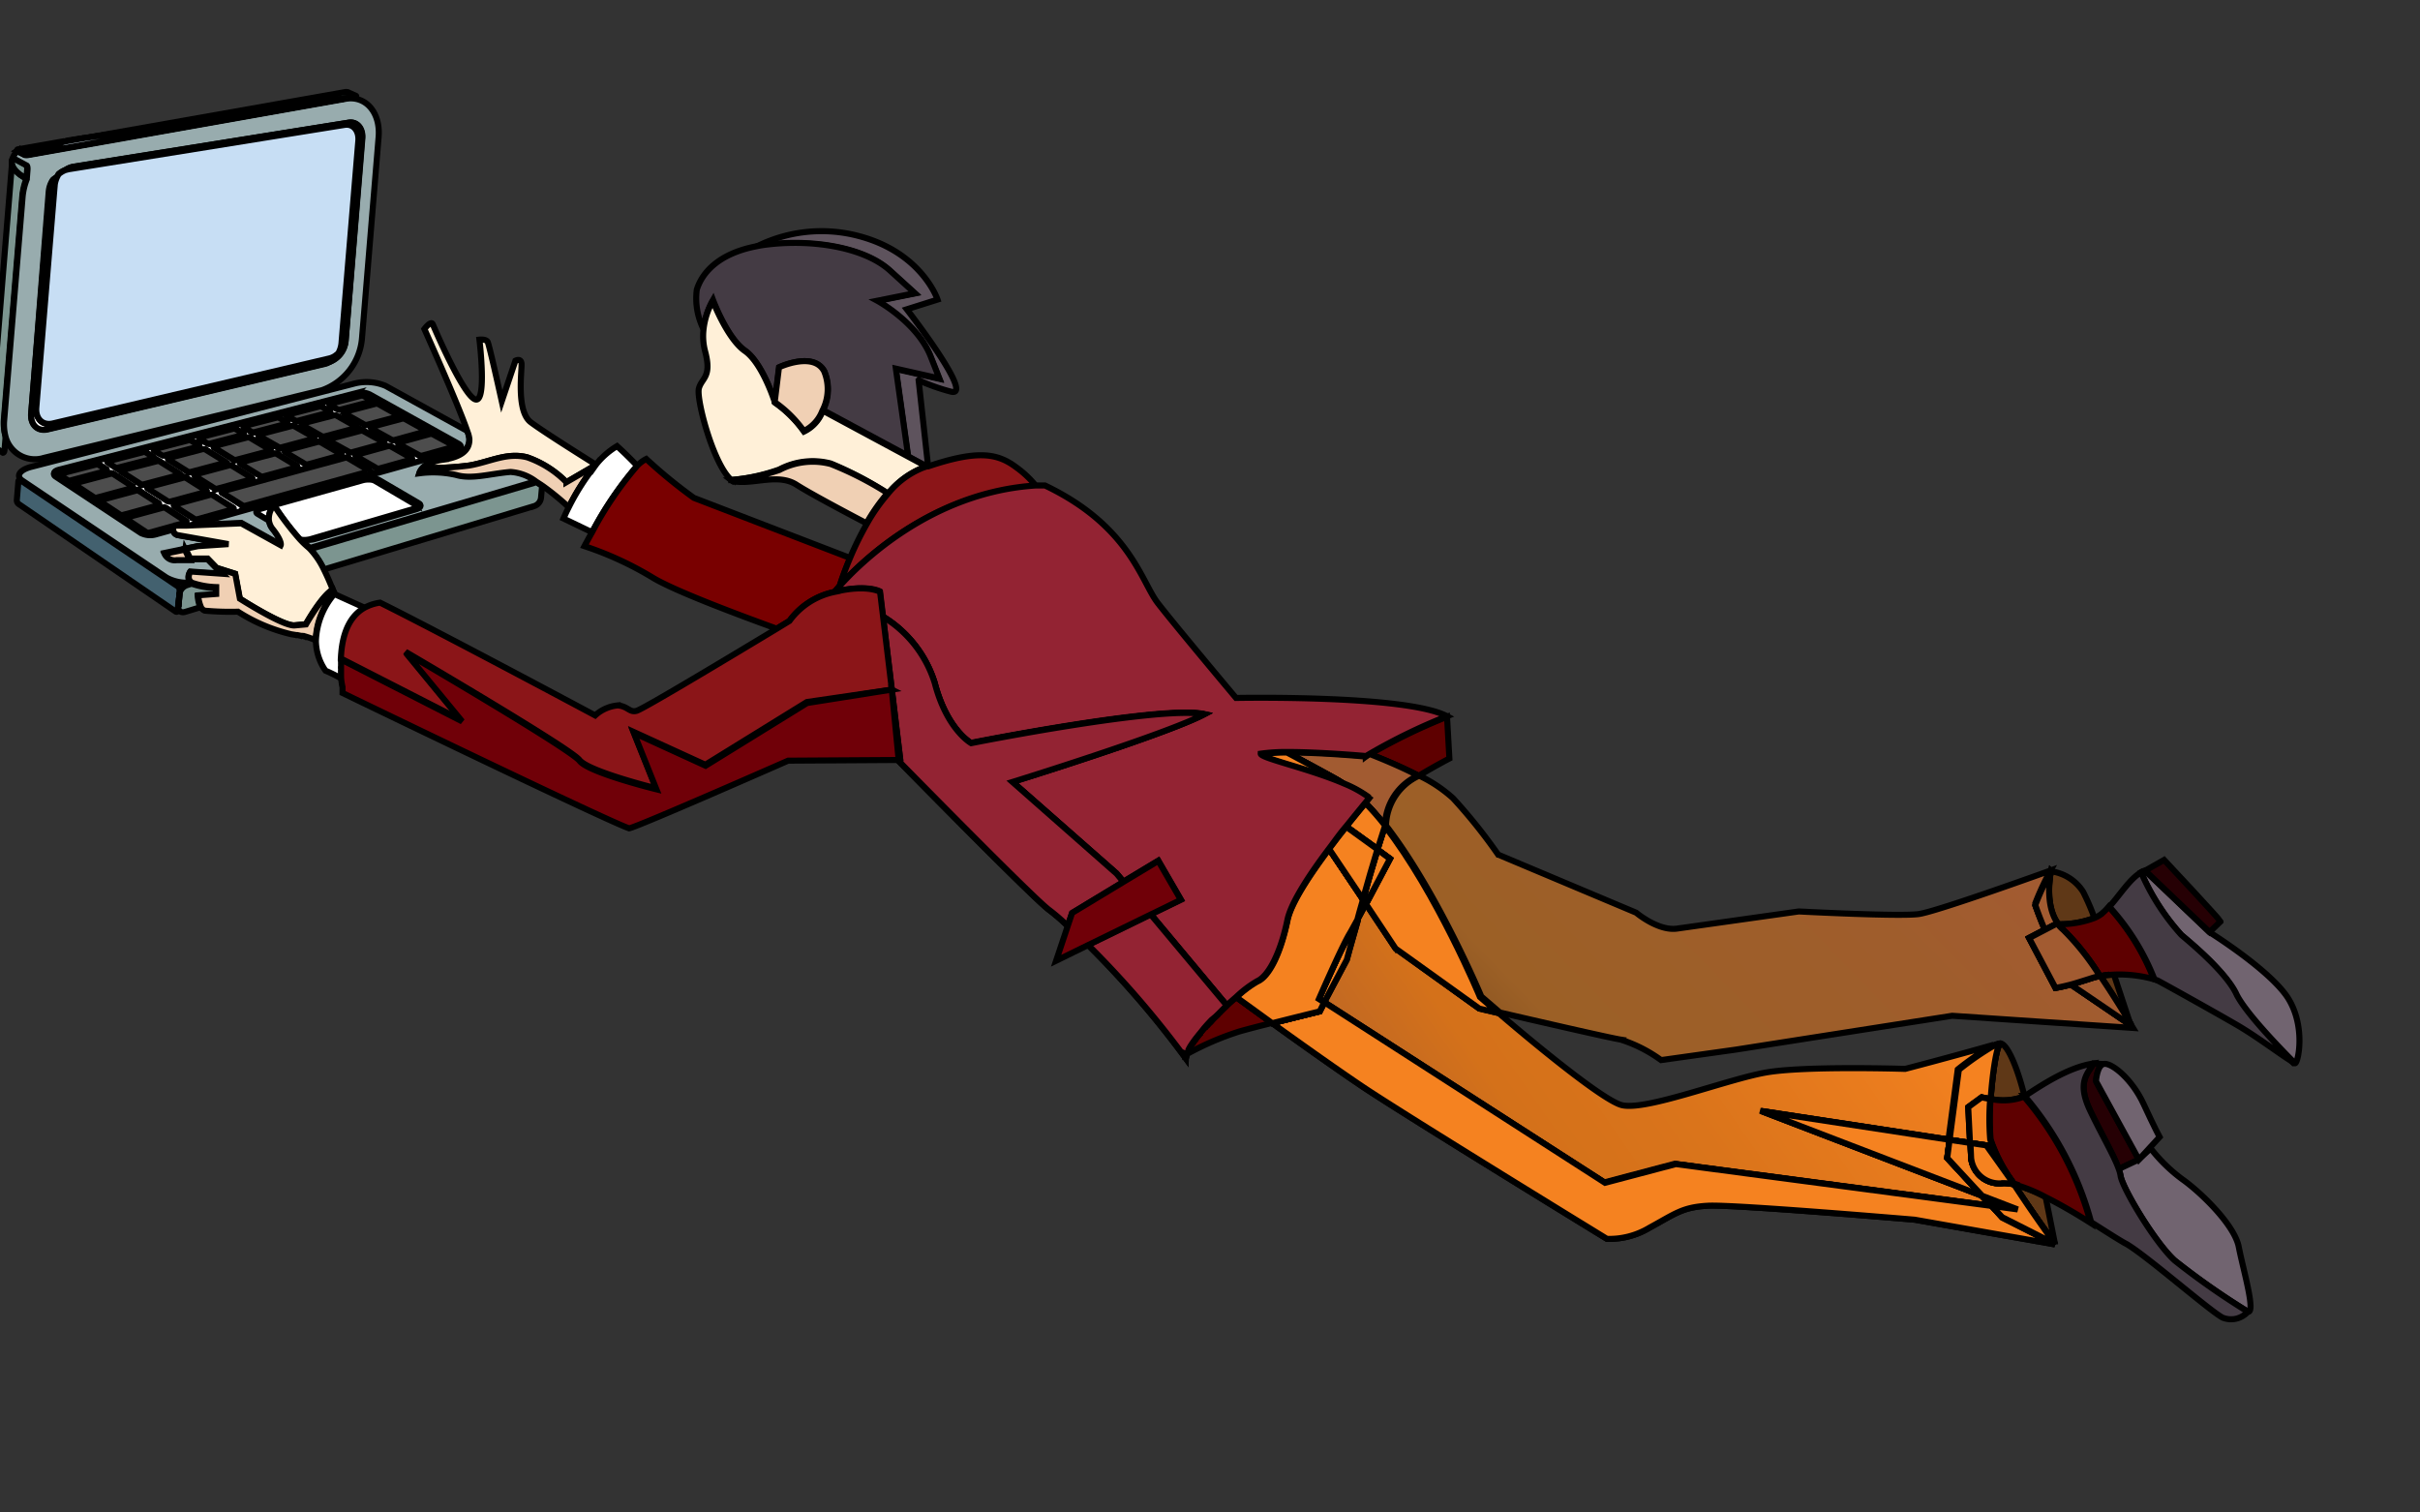 <svg width="400" height="250" xmlns="http://www.w3.org/2000/svg" xmlns:xlink="http://www.w3.org/1999/xlink">
 <rect width="100%" height="100%" fill="#333333" stroke="none"/>
 <g>
  <title>background</title>
  
 </g>
 <style>#tablet { animation: 10s tb linear forwards;
transform-origin:center;
transform-box:fill-box;}
@keyframes tb { 0%{transform:scale(0)}
2%{transform:scale(1.1)}
4%{transform:scale(1)}

}
 #k{animation: m 0;}
 @keyframes m{
   0%{transform:translate(-300px,100px)}
   3%{transform:translate(-300px,100px)}
   
   5%{transform:translate(0px,0px)}
  
 }
  #f{animation: f 0;}
 @keyframes f{
   0%{transform:translate(200px,0px)}
   6%{transform:translate(200px,0px)}
   10%{transform:translate(0px,0px)}
  
 }
   #i{animation: i 0;}
 @keyframes i{
   0%{transform:translate(250px,170px)}
   7%{transform:translate(250px,170px)}
   
  15%{transform:translate(0px,0px)}
  
 }
  #i1
      {animation: i1 2s linear alternate infinite;}
   @keyframes i1 {
   0%{transform:translate(10px,10px)}
   
   
  100%{transform:translate(0px,0px)}
  
 }
 @keyframes g{
   0%{transform:translate(-400px,150px)}
   7%{transform:translate(-400px,150px)}
   
  15%{transform:translate(0px,0px)}
  
 }
  #g1
      {animation: g1 2s linear alternate infinite;}
   @keyframes g1 {
   0%{transform:translate(-10px,10px)}
   
   
  100%{transform:translate(0px,0px)}
  
 }
   #c
      {animation: c 0;}
 @keyframes c{
   0%{transform:translate(250px,170px)}
   7%{transform:translate(250px,170px)}
   
  13% {transform:translate(0px,0px)}
  
 }
  #c1
      {animation: c1 2s linear alternate infinite;}
   @keyframes c1 {
   0%{transform:translate(-10px,-10px)}
   
   
  100%{transform:translate(0px,0px)}
  
 }
  #h
    {animation: h 0;}
   @keyframes h{
   0%{transform:translate(-250px,-170px)}
   4%{transform:translate(-250px,-170px)}
   
  10%{transform:translate(0px,0px)}
  
 }
  #h1
      {animation: h1 2s linear alternate infinite;}
   @keyframes h1 {
   0%{transform:translate(10px,10px)}
   
   
  100%{transform:translate(0px,0px)}
  
 }
#b
      {animation: b 0;}
   @keyframes b{
   0%{transform:translate(250px,170px)}
   6%{transform:translate(250px,170px)}
   
  16%{transform:translate(0px,0px)}
  
 }
 #b1
      {animation: b1 2s linear alternate infinite;}
   @keyframes b1 {
   0%{transform:translate(10px,10px)}
   
   
  100%{transform:translate(0px,0px)}
  
 }
 #a
      {animation: a 0;}
   @keyframes a{
   0%{transform:translate(-250px,-70px)}
   8%{transform:translate(-250px,-70px)}
   
  18%{transform:translate(0px,0px)}
  
 }
  #j
      {animation: j 35s linear infinite;}
   @keyframes j{
   0%{transform:translate(100px,0px)}
   
   
  100%{transform:translate(-900px,0px)}
  
 }
  #a1
       {animation: a1 2s linear alternate infinite;}
   @keyframes a1 {
   0%{transform:translate(-10px,-10px)}
   
   
  100%{transform:translate(0px,0px)}
  
 }
 #d
     {animation: d 0;
     transform-origin:right;
     transform-box:fill-box;}
   @keyframes d{
   0%{transform:scale(0);}
   6%{transform:scale(0);}
   8%{transform:scale(1);}
  
 }
  #e
      {animation: e 0;
     transform-origin:top;
     transform-box:fill-box;}
   @keyframes e{
   0%{transform:scale(0);}
   6%{transform:scale(0);}
   8%{transform:scale(1);}
  
 }
 #e1{ animation: arm1 2s linear alternate infinite;

    transform-origin: top;
    transform-box: fill-box;}

  @keyframes arm1{
  0%{transform:rotateZ(0deg);}
  100%{transform: rotateZ(5deg);}

  }
   #d1 { animation: arm1 2s linear alternate infinite;

    transform-origin: bottom;
    transform-box: fill-box;}

  @keyframes arm1{
  0%{transform:rotateZ(0deg);}
  100%{transform: rotateZ(5deg);}

  }
#head1 { animation: arm1 2s linear alternate infinite;

    transform-origin:bottom;
    transform-box: fill-box;}

  @keyframes arm1{
  0%{transform:rotateZ(0deg);}
  100%{transform: rotateZ(5deg);}

  }</style>
 <defs>
  <linearGradient y2="3.282" x2="-1.684" y1="3.179" x1="-2.726" id="linear-gradient-49">
   <stop stop-color="#7c9590" offset="0"/>
   <stop stop-color="#43616f" offset="1"/>
  </linearGradient>
  <linearGradient y2="13.081" x2="-11.732" y1="14.07" x1="-2.322" id="linear-gradient-50">
   <stop stop-color="#7c9590" offset="0"/>
   <stop stop-color="#6e8581" offset="1"/>
  </linearGradient>
  <linearGradient xlink:href="#linear-gradient-50" y2="847.5" x2="12083.15" y1="847.5" x1="12051.91" id="linear-gradient-51"/>
  <linearGradient xlink:href="#linear-gradient-49" y2="855.92" x2="12083.14" y1="855.92" x1="12098.22" id="linear-gradient-52"/>
  <linearGradient xlink:href="#linear-gradient-50" y2="855.92" x2="12083.15" y1="855.92" x1="12051.81" id="linear-gradient-53"/>
  <linearGradient xlink:href="#linear-gradient-49" y2="844.2" x2="12100.4" y1="818.05" x1="12100.4" id="linear-gradient-54"/>
  <linearGradient xlink:href="#linear-gradient-49" y2="844.2" x2="12100.39" y1="818.05" x1="12100.39" id="linear-gradient-55"/>
  <linearGradient y2="8.467" x2="-0.625" y1="7.892" x1="-1.847" id="linear-gradient-56">
   <stop stop-color="#7c9590" offset="0"/>
   <stop stop-color="#ccdde7" offset="1"/>
  </linearGradient>
  <linearGradient xlink:href="#linear-gradient-56" y2="816.8" x2="12071.18" y1="816.8" x1="12100.74" id="linear-gradient-57"/>
  <linearGradient xlink:href="#linear-gradient-56" y2="814.01" x2="12071.17" y1="814.01" x1="12100.72" id="linear-gradient-58"/>
  <linearGradient y2="1.204" x2="-0.106" y1="0.79" x1="1.008" id="linear-gradient-59">
   <stop stop-color="#a25b31" offset="0"/>
   <stop stop-color="#9f5d2c" offset="0.2"/>
   <stop stop-color="#9c6026" offset="0.64"/>
   <stop stop-color="#5f3817" offset="0.96"/>
  </linearGradient>
  <linearGradient xlink:href="#linear-gradient-59" y2="-1082.48" x2="12611.3" y1="-1082.48" x1="12536.79" id="linear-gradient-60"/>
  <linearGradient xlink:href="#linear-gradient-59" y2="-1054.31" x2="12611.3" y1="-1054.31" x1="12536.79" id="linear-gradient-61"/>
  <linearGradient xlink:href="#linear-gradient-59" y2="-1063.94" x2="12611.3" y1="-1063.94" x1="12536.79" id="linear-gradient-62"/>
  <linearGradient xlink:href="#linear-gradient-59" y2="-1058.97" x2="12611.3" y1="-1058.97" x1="12536.79" id="linear-gradient-63"/>
  <linearGradient y2="1.197" x2="-0.109" y1="0.822" x1="1.087" id="linear-gradient-64">
   <stop stop-color="#f58220" offset="0"/>
   <stop stop-color="#ec7d1e" offset="0.11"/>
   <stop stop-color="#da741b" offset="0.38"/>
   <stop stop-color="#d4711a" offset="0.58"/>
   <stop stop-color="#a25b31" offset="0.93"/>
  </linearGradient>
  <linearGradient xlink:href="#linear-gradient-64" y2="-1067.34" x2="12618.11" y1="-1067.34" x1="12546.3" id="linear-gradient-65"/>
  <linearGradient xlink:href="#linear-gradient-64" y2="-1038" x2="12618.11" y1="-1038" x1="12546.3" id="linear-gradient-66"/>
  <linearGradient xlink:href="#linear-gradient-64" y2="-1047.79" x2="12618.11" y1="-1047.79" x1="12546.3" id="linear-gradient-67"/>
  <linearGradient xlink:href="#linear-gradient-64" y2="-1043.65" x2="12618.1" y1="-1043.65" x1="12546.3" id="linear-gradient-68"/>
  <linearGradient xlink:href="#linear-gradient-59" y2="-1069.75" x2="12611.3" y1="-1069.75" x1="12536.79" id="linear-gradient-69"/>
  <linearGradient xlink:href="#linear-gradient-64" y2="-1069.75" x2="12618.11" y1="-1069.75" x1="12546.3" id="linear-gradient-70"/>
  <linearGradient xlink:href="#linear-gradient-59" y2="-1078.8" x2="12611.3" y1="-1078.8" x1="12536.79" id="linear-gradient-71"/>
  <linearGradient xlink:href="#linear-gradient-64" y2="-1078.8" x2="12618.11" y1="-1078.8" x1="12546.3" id="linear-gradient-72"/>
  <linearGradient xlink:href="#linear-gradient-59" y2="-1084.66" x2="12611.3" y1="-1084.66" x1="12536.79" id="linear-gradient-73"/>
  <linearGradient xlink:href="#linear-gradient-64" y2="-1084.66" x2="12618.11" y1="-1084.66" x1="12546.29" id="linear-gradient-74"/>
  <linearGradient y2="4.752" x2="-17.548" y1="2.883" x1="1.633" id="linear-gradient-75">
   <stop stop-color="#f58220" offset="0"/>
   <stop stop-color="#d67426" offset="0.14"/>
   <stop stop-color="#ba662c" offset="0.31"/>
   <stop stop-color="#a85e30" offset="0.45"/>
   <stop stop-color="#a25b31" offset="0.55"/>
  </linearGradient>
  <linearGradient xlink:href="#linear-gradient-75" y2="-1039.64" x2="12617.23" y1="-1039.64" x1="12546.29" id="linear-gradient-76"/>
  <linearGradient xlink:href="#linear-gradient-64" y2="-1071.63" x2="12618.11" y1="-1071.63" x1="12546.29" id="linear-gradient-77"/>
  <linearGradient xlink:href="#linear-gradient-75" y2="-1071.63" x2="12617.21" y1="-1071.63" x1="12546.29" id="linear-gradient-78"/>
  <linearGradient xlink:href="#linear-gradient-64" y2="-1043.9" x2="12618.11" y1="-1043.9" x1="12546.3" id="linear-gradient-79"/>
  <linearGradient xlink:href="#linear-gradient-75" y2="-1043.9" x2="12617.2" y1="-1043.9" x1="12546.3" id="linear-gradient-80"/>
  <linearGradient xlink:href="#linear-gradient-64" y2="-1048.79" x2="12618.11" y1="-1048.79" x1="12546.3" id="linear-gradient-81"/>
  <linearGradient xlink:href="#linear-gradient-75" y2="-1048.79" x2="12617.2" y1="-1048.79" x1="12546.3" id="linear-gradient-82"/>
  <linearGradient xlink:href="#linear-gradient-64" y2="-1070.03" x2="12618.11" y1="-1070.03" x1="12546.29" id="linear-gradient-83"/>
  <linearGradient xlink:href="#linear-gradient-75" y2="-1070.03" x2="12617.2" y1="-1070.03" x1="12546.29" id="linear-gradient-84"/>
  <linearGradient xlink:href="#linear-gradient-64" y2="-1038.9" x2="12618.11" y1="-1038.9" x1="12546.3" id="linear-gradient-85"/>
  <linearGradient xlink:href="#linear-gradient-75" y2="-1038.9" x2="12617.2" y1="-1038.9" x1="12546.3" id="linear-gradient-86"/>
  <linearGradient xlink:href="#linear-gradient-64" y2="-1041.52" x2="12618.11" y1="-1041.52" x1="12546.3" id="linear-gradient-87"/>
  <linearGradient xlink:href="#linear-gradient-75" y2="-1041.52" x2="12617.2" y1="-1041.52" x1="12546.3" id="linear-gradient-88"/>
  <linearGradient xlink:href="#linear-gradient-59" y2="-1074.38" x2="12611.3" y1="-1074.38" x1="12536.79" id="linear-gradient-89"/>
  <linearGradient xlink:href="#linear-gradient-64" y2="-1074.38" x2="12618.11" y1="-1074.38" x1="12546.3" id="linear-gradient-90"/>
  <linearGradient xlink:href="#linear-gradient-75" y2="-1074.38" x2="12617.2" y1="-1074.38" x1="12546.3" id="linear-gradient-91"/>
  <linearGradient xlink:href="#linear-gradient-59" y2="-1075.79" x2="12611.3" y1="-1075.79" x1="12536.79" id="linear-gradient-92"/>
  <linearGradient xlink:href="#linear-gradient-64" y2="-1075.79" x2="12618.11" y1="-1075.79" x1="12546.29" id="linear-gradient-93"/>
  <linearGradient xlink:href="#linear-gradient-75" y2="-1075.79" x2="12617.2" y1="-1075.79" x1="12546.29" id="linear-gradient-94"/>
  <linearGradient y2="583.321" x2="-98139.904" y1="641.652" x1="-48346.197" id="linear-gradient-95">
   <stop stop-color="#932333" offset="0.01"/>
   <stop stop-color="#700008" offset="0.7"/>
  </linearGradient>
  <linearGradient xlink:href="#linear-gradient-95" y2="887.34" x2="12023.9" y1="887.34" x1="11987.59" id="linear-gradient-96"/>
  <linearGradient xlink:href="#linear-gradient-95" y2="884.98" x2="12023.91" y1="884.98" x1="11987.59" id="linear-gradient-97"/>
  <linearGradient xlink:href="#linear-gradient-95" y2="888.32" x2="12023.88" y1="888.32" x1="11987.59" id="linear-gradient-98"/>
  <linearGradient xlink:href="#linear-gradient-95" y2="887.85" x2="12023.54" y1="887.85" x1="11987.62" id="linear-gradient-99"/>
  <linearGradient xlink:href="#linear-gradient-95" y2="884.4" x2="12023.9" y1="884.4" x1="11987.59" id="linear-gradient-100"/>
  <linearGradient xlink:href="#linear-gradient-95" y2="885.62" x2="12023.9" y1="885.62" x1="11987.59" id="linear-gradient-101"/>
  <linearGradient xlink:href="#linear-gradient-95" y2="886.76" x2="12023.93" y1="886.76" x1="11987.59" id="linear-gradient-102"/>
  <linearGradient xlink:href="#linear-gradient-95" y2="886.18" x2="12023.89" y1="886.18" x1="11987.59" id="linear-gradient-103"/>
  <linearGradient xlink:href="#linear-gradient-95" y2="888.72" x2="12009.88" y1="888.72" x1="11987.58" id="linear-gradient-104"/>
  <linearGradient xlink:href="#linear-gradient-95" y2="865.2" x2="12023.9" y1="865.2" x1="11987.59" id="linear-gradient-105"/>
  <linearGradient xlink:href="#linear-gradient-95" y2="882.84" x2="12023.9" y1="882.84" x1="11987.59" id="linear-gradient-106"/>
 </defs>
 <title>DIGITAL MAGAZINE</title>
 <g>
  <title>Layer 1</title>
  <g stroke="null" id="i">
   <g stroke="null" id="i1">
    <path stroke="null" id="svg_1217" fill="none" d="m88.624,79.61l0,0z"/>
    <path stroke="null" id="svg_1218" fill="url(#linear-gradient-49)" d="m29.678,98.14s0,0 0,-0.112l0,-0.466a0.802,0.802 0 0 0 -0.336,-0.671l-25.95,-17.505c-0.168,-0.131 -0.336,0 -0.354,0.168l-0.261,3.132a0.764,0.764 0 0 0 0.298,0.615l25.931,17.766c0.205,0.149 0.373,0 0.41,-0.168l0,-0.541s0,0 0,0l0.261,-2.218z"/>
    <path stroke="null" id="svg_1219" fill="url(#linear-gradient-50)" d="m35.68,98.271l0,-1.063a13.46,13.46 0 0 1 -4.008,-0.727l-0.708,0.224a1.864,1.864 0 0 0 -1.286,1.398l-0.186,2.33c0,0.578 0.466,0.895 1.1,0.708l2.517,-0.764a6.003,6.003 0 0 1 -0.429,-1.864l3.001,-0.242z"/>
    <path stroke="null" id="svg_1220" fill="url(#linear-gradient-51)" d="m53.521,94.132l34.824,-10.496a1.641,1.641 0 0 0 1.081,-1.361l0.168,-1.864s0,0 0,-0.112l-0.951,-0.615l0,0l-0.503,0.186l-36.874,10.887a13.236,13.236 0 0 1 2.256,3.374z"/>
    <path stroke="null" id="svg_1221" fill="url(#linear-gradient-52)" d="m29.678,98.14l-0.186,2.144s0,0 0,0l0.186,-2.33s0,0.149 0,0.186z"/>
    <path stroke="null" id="svg_1222" fill="url(#linear-gradient-53)" d="m29.678,98.14l-0.186,2.144s0,0 0,0l0.186,-2.33s0,0.149 0,0.186z"/>
    <path stroke="null" id="svg_1223" fill="url(#linear-gradient-54)" d="m0.633,69.394l3.057,-37.061a10.682,10.682 0 0 1 0.69,-2.834c-0.82,-0.41 -2.368,-1.38 -2.386,-2.629l-3.728,45.822c0,0.336 0,0.69 0.168,0.764l2.051,1.38c0.112,0 0.242,-0.131 0.261,-0.485l0.186,-2.237a7.942,7.942 0 0 1 -0.298,-2.722z"/>
    <path stroke="null" id="svg_1224" fill="#98acae" d="m4.38,29.5l0,-0.093l0.112,-1.435c0,-0.354 0,-0.69 -0.168,-0.746l-2.069,-1.119c-0.131,0 -0.242,0.149 -0.28,0.503l0,0.261c0.037,1.249 1.585,2.218 2.405,2.629z"/>
    <path stroke="null" id="svg_1225" fill="url(#linear-gradient-55)" d="m4.38,29.5l0,-0.093l0.112,-1.435c0,-0.354 0,-0.69 -0.168,-0.746l-2.069,-1.119c-0.131,0 -0.242,0.149 -0.28,0.503l0,0.261c0.037,1.249 1.585,2.218 2.405,2.629z"/>
    <path stroke="null" id="svg_1226" fill="#98acae" d="m11.613,23.161a5.854,5.854 0 0 0 -0.951,0.224l3.169,-0.559l-2.218,0.336z"/>
    <path stroke="null" id="svg_1227" fill="#98acae" d="m9.041,30.693a3.374,3.374 0 0 1 0,-0.429l0,0.317l0,0.168l0,0l0,-0.056z"/>
    <path stroke="null" id="svg_1228" fill="#98acae" d="m7.27,75.676l45.953,-11.185a9.992,9.992 0 0 0 6.618,-8.687l2.74,-33.164c0.317,-3.952 -2.013,-6.767 -5.257,-6.338l-52.645,9.321a1.398,1.398 0 0 1 -0.597,0l-1.193,-0.634l0,0a2.293,2.293 0 0 0 -0.858,1.864l0,-0.131c0,-0.354 0.149,-0.578 0.28,-0.503l2.069,1.119c0.131,0 0.205,0.391 0.168,0.746l-0.112,1.435l0,0.093a10.682,10.682 0 0 0 -0.69,2.834l-3.057,37.061a7.942,7.942 0 0 0 0.242,2.722a5.015,5.015 0 0 0 6.338,3.449zm50.334,-55.404c1.38,-0.224 2.368,0.951 2.237,2.61l-2.703,33.314a4.101,4.101 0 0 1 -2.722,3.598a2.218,2.218 0 0 1 -0.652,0.28l-45.897,10.85c-1.659,0.391 -2.871,-0.783 -2.722,-2.61l3.039,-36.781a4.064,4.064 0 0 1 0.652,-1.864a3.617,3.617 0 0 1 0.541,-0.391a4.735,4.735 0 0 0 -0.261,0.876a4.716,4.716 0 0 1 0.578,-1.38a3.878,3.878 0 0 1 1.156,-0.69a3.244,3.244 0 0 1 1.342,-0.541l45.412,-7.27z"/>
    <polygon stroke="null" id="svg_1229" fill="#4d6e7d" points="9.041,30.749 8.947,31.83 9.041,30.749 9.041,30.749 "/>
    <path stroke="null" id="svg_1230" fill="#4d6e7d" d="m11.371,27.971l45.599,-7.326c1.38,-0.224 2.386,0.951 2.256,2.61l-2.778,33.425a4.269,4.269 0 0 1 -0.541,1.771l-0.522,0.41c0,0.149 -0.131,0.298 -0.205,0.429a3.225,3.225 0 0 1 -0.764,0.559a4.101,4.101 0 0 0 2.722,-3.598l2.759,-33.369c0.131,-1.659 -0.858,-2.834 -2.237,-2.61l-45.468,7.289a3.244,3.244 0 0 0 -1.342,0.541l0.522,-0.131z"/>
    <path stroke="null" id="svg_1231" fill="#fff" d="m55.385,58.861a3.057,3.057 0 0 1 -0.913,0.41l-45.748,10.757c-1.641,0.391 -2.871,-0.783 -2.722,-2.61l2.89,-35.588l0.093,-1.081l0,-0.168l0,-0.317a0.131,0.131 0 0 0 0,0a4.735,4.735 0 0 1 0.261,-0.876a3.617,3.617 0 0 0 -0.541,0.391a4.064,4.064 0 0 0 -0.652,1.864l-2.89,36.725c-0.149,1.864 1.063,3.001 2.722,2.61l45.897,-10.85a2.218,2.218 0 0 0 0.652,-0.28a3.225,3.225 0 0 0 0.764,-0.559c0.056,-0.131 0.112,-0.28 0.186,-0.429z"/>
    <path stroke="null" id="svg_1232" fill="#c7def4" d="m9.041,30.693l0,0l-0.093,1.081l-2.945,35.606c-0.149,1.864 1.081,3.001 2.722,2.61l45.748,-10.757a3.057,3.057 0 0 0 0.913,-0.41l0.522,-0.41a4.269,4.269 0 0 0 0.541,-1.771l2.778,-33.388c0.131,-1.659 -0.876,-2.834 -2.256,-2.61l-45.599,7.326l-0.522,0.131a3.878,3.878 0 0 0 -1.156,0.69a4.716,4.716 0 0 0 -0.578,1.38a0.131,0.131 0 0 1 0,0a3.374,3.374 0 0 0 -0.075,0.522z"/>
    <path stroke="null" id="svg_1233" fill="#98acae" d="m31.393,94.542l5.313,0.373l-2.405,-2.479s-1.454,0 -2.89,0l0,0l-1.193,0l0,0l-0.429,0l-0.149,0l-0.391,0a1.864,1.864 0 0 1 -2.032,-1.044l3.43,-0.708l0,0l2.069,-0.429l5.033,-0.336l-8.314,-1.473a0.951,0.951 0 0 1 -0.82,-1.025l-2.89,0.802a3.412,3.412 0 0 1 -2.423,-0.261l-14.075,-9.321c-0.503,-0.354 -0.298,-0.783 0.466,-0.988l49.271,-12.695a3.412,3.412 0 0 1 2.162,0.242l14.653,8.147c0.578,0.317 0.503,0.727 -0.149,0.913l-44.741,12.546l9.004,-0.373l6.525,3.617s0.298,-0.615 -1.305,-2.647a2.815,2.815 0 0 1 -0.652,-1.547l-1.864,-1.119c-0.41,-0.261 -0.149,-0.634 0.597,-0.839l16.778,-4.698a3.859,3.859 0 0 1 1.454,-0.093a2.61,2.61 0 0 1 1.174,0.205l6.655,3.896c0.429,0.261 0.205,0.634 -0.485,0.839l-16.778,4.922a3.728,3.728 0 0 1 -1.547,0.093a2.796,2.796 0 0 1 -0.913,-0.112a14.336,14.336 0 0 0 1.454,1.398l0.242,0.224l36.874,-10.887l0.503,-0.186l0,0a7.867,7.867 0 0 0 -4.232,-1.603c-3.356,0.28 -6.413,1.268 -8.986,0.503a17.188,17.188 0 0 0 -6.059,-0.28s0.503,-1.771 3.84,-2.237s4.455,-1.752 4.4,-3.43a4.735,4.735 0 0 0 -0.317,-1.212l-13.516,-7.457a8.128,8.128 0 0 0 -5.052,-0.41l-53.522,13.795c-1.864,0.485 -2.61,1.491 -1.491,2.256l23.862,16.051a6.935,6.935 0 0 0 4.027,0.802c-0.839,-0.652 -0.168,-1.734 -0.168,-1.734z"/>
    <path stroke="null" id="svg_1234" fill="#4d4d4d" d="m68.64,83.32c0.429,0.242 0.205,0.615 -0.503,0.82l-16.778,4.922a4.716,4.716 0 0 1 -0.895,0.131a3.728,3.728 0 0 0 1.547,-0.093l16.778,-4.922c0.69,-0.205 0.913,-0.578 0.485,-0.839l-6.655,-3.896a2.61,2.61 0 0 0 -1.174,-0.205a1.864,1.864 0 0 1 0.559,0.168l6.637,3.915z"/>
    <path stroke="null" id="svg_1235" fill="#fff" d="m28.634,87.011l2.237,0l44.741,-12.546c0.652,-0.186 0.727,-0.597 0.149,-0.913l-14.671,-8.221a3.412,3.412 0 0 0 -2.162,-0.242l-49.271,12.695c-0.764,0.205 -0.969,0.634 -0.466,0.988l14.075,9.321a3.412,3.412 0 0 0 2.423,0.261l2.89,-0.802a2.312,2.312 0 0 1 0.056,-0.541zm9.768,-2.796l-5.593,1.566a0.913,0.913 0 0 1 -0.634,0l-3.356,-2.144c-0.131,-0.093 0,-0.205 0.149,-0.261l5.593,-1.529a0.839,0.839 0 0 1 0.615,0l3.374,2.107c0.168,0.093 0.056,0.205 -0.149,0.205l0,0.056zm1.324,-7.587c-0.131,0 0,-0.186 0.131,-0.242l5.276,-1.398a0.913,0.913 0 0 1 0.597,0l3.337,1.995c0.131,0.093 0.093,0.205 -0.112,0.242l-5.294,1.454a0.802,0.802 0 0 1 -0.597,0l-3.337,-2.051zm1.864,2.666l-5.425,1.491a0.839,0.839 0 0 1 -0.615,0l-3.3,-2.069c-0.131,0 0,-0.186 0.131,-0.242l5.406,-1.454a0.802,0.802 0 0 1 0.597,0l3.318,2.032c0.075,0.075 0.019,0.186 -0.186,0.242l0.075,0zm5.593,-4.642c-0.131,0 0,-0.186 0.112,-0.242l5.164,-1.38a1.044,1.044 0 0 1 0.597,0l3.356,1.957c0.131,0 0.093,0.186 -0.112,0.242l-5.164,1.417a0.969,0.969 0 0 1 -0.615,0l-3.337,-1.995zm7.215,-1.864c-0.131,-0.093 0,-0.186 0.112,-0.242l5.033,-1.342a0.858,0.858 0 0 1 0.578,0l3.374,1.864c0.149,0.093 0.093,0.186 -0.093,0.242l-5.052,1.38a0.802,0.802 0 0 1 -0.597,0l-3.356,-1.901zm4.493,-1.957l-5.033,1.342a0.913,0.913 0 0 1 -0.597,0l-3.281,-1.864c-0.131,0 0,-0.186 0.112,-0.242l5.015,-1.305a0.858,0.858 0 0 1 0.578,0l3.3,1.864c0.075,0 0.019,0.093 -0.168,0.149l0.075,0.056zm-6.972,1.659c0.131,0 0,0.186 -0.112,0.224l-5.145,1.38a0.802,0.802 0 0 1 -0.597,0l-3.281,-1.864c-0.131,0 0,-0.186 0.131,-0.242l5.127,-1.342a0.802,0.802 0 0 1 0.597,0l3.281,1.846zm-7.233,1.864c0.131,0 0,0.186 -0.131,0.242l-5.257,1.398a0.951,0.951 0 0 1 -0.615,0l-3.244,-1.995c-0.131,0 0,-0.186 0.112,-0.242l5.276,-1.38a0.988,0.988 0 0 1 0.578,0l3.281,1.976zm-7.457,1.976c0.149,0 0.093,0.186 -0.112,0.242l-5.406,1.435a0.951,0.951 0 0 1 -0.615,0l-3.225,-2.032c-0.131,0 0,-0.186 0.131,-0.242l5.388,-1.417a1.025,1.025 0 0 1 0.597,0l3.244,2.013zm-7.569,2.013c0.131,0.093 0,0.205 -0.149,0.261l-5.593,1.473a0.839,0.839 0 0 1 -0.615,0l-3.225,-2.125c-0.112,0 0,-0.186 0.149,-0.242l5.593,-1.435a0.895,0.895 0 0 1 0.597,0l3.244,2.069zm-5.033,2.144l5.593,-1.491a0.839,0.839 0 0 1 0.615,0l3.3,2.069c0.131,0.093 0,0.205 -0.131,0.261l-5.593,1.51a0.951,0.951 0 0 1 -0.615,0l-3.281,-2.125c-0.205,-0.056 -0.149,-0.168 0.075,-0.28l0.037,0.056zm36.222,-2.517l-20.171,5.593a0.913,0.913 0 0 1 -0.634,0l-3.374,-2.107c-0.131,-0.093 0,-0.205 0.131,-0.261l20.115,-5.499a0.969,0.969 0 0 1 0.615,0l3.412,2.013c0.149,0.093 0.149,0.205 -0.131,0.261l0.037,0zm7.121,-1.995l-5.071,1.417a0.802,0.802 0 0 1 -0.597,0l-3.43,-1.995c-0.131,0 -0.093,-0.186 0.112,-0.224l5.052,-1.398a0.858,0.858 0 0 1 0.578,0l3.449,1.957c0.093,0.075 0.056,0.186 -0.131,0.242l0.037,0zm3.598,-4.101l3.449,1.864c0.131,0 0.112,0.186 -0.093,0.242l-4.94,1.38a0.913,0.913 0 0 1 -0.597,0l-3.449,-1.864c-0.131,0 -0.093,-0.186 0.093,-0.224l4.94,-1.361a0.913,0.913 0 0 1 0.559,-0.037l0.037,0zm-4.549,-2.535l3.374,1.864c0.149,0 0.112,0.186 0,0.224l-4.94,1.361a1.063,1.063 0 0 1 -0.597,0l-3.374,-1.864c-0.131,0 0,-0.168 0.093,-0.224l4.94,-1.324a1.007,1.007 0 0 1 0.466,-0.037l0.037,0zm-4.455,-2.498l3.318,1.864c0.131,0 0.093,0.168 -0.093,0.224l-4.922,1.305a0.913,0.913 0 0 1 -0.597,0l-3.3,-1.864c-0.131,0 0,-0.186 0.093,-0.224l4.922,-1.286a0.858,0.858 0 0 1 0.541,-0.019l0.037,0zm-7.904,-0.112l4.903,-1.286a0.988,0.988 0 0 1 0.578,0l1.305,0.727c0.131,0 0.093,0.168 -0.093,0.224l-4.922,1.286a0.988,0.988 0 0 1 -0.578,0l-1.286,-0.746c-0.168,-0.075 -0.131,-0.168 0.056,-0.205l0.037,0zm-7.009,1.864l5.015,-1.305a0.988,0.988 0 0 1 0.578,0l1.305,0.727c0.131,0 0,0.186 -0.112,0.224l-5.015,1.324a1.063,1.063 0 0 1 -0.597,0l-1.286,-0.746c-0.168,-0.131 -0.112,-0.242 0.075,-0.28l0.037,0.056zm-7.177,1.864l5.145,-1.324a0.764,0.764 0 0 1 0.578,0l1.286,0.746c0.131,0 0.093,0.186 -0.112,0.224l-5.127,1.342a0.895,0.895 0 0 1 -0.597,0l-1.286,-0.764c-0.168,-0.149 -0.112,-0.242 0.075,-0.298l0.037,0.075zm-7.326,1.864l5.257,-1.361a0.764,0.764 0 0 1 0.578,0l1.286,0.764c0.131,0 0,0.186 -0.112,0.224l-5.257,1.38a0.802,0.802 0 0 1 -0.597,0l-1.286,-0.783c-0.168,-0.112 -0.112,-0.205 0.112,-0.261l0.019,0.037zm-7.457,1.864l5.369,-1.398a0.895,0.895 0 0 1 0.597,0l1.268,0.783c0.131,0 0,0.186 -0.131,0.242l-5.369,1.398a0.839,0.839 0 0 1 -0.615,0l-1.268,-0.783c-0.186,-0.056 -0.131,-0.149 0.131,-0.205l0.019,-0.037zm-7.681,1.976l5.499,-1.417a0.802,0.802 0 0 1 0.597,0l1.268,0.783c0.131,0.093 0,0.205 -0.131,0.261l-5.593,1.435a0.951,0.951 0 0 1 -0.615,0l-1.249,-0.802c-0.131,-0.056 -0.056,-0.168 0.149,-0.224l0.075,-0.037zm-6.767,3.113l-1.268,-0.82c-0.112,0 0,-0.205 0.168,-0.261l5.593,-1.454a0.951,0.951 0 0 1 0.615,0l1.249,0.82c0.131,0 0,0.186 -0.149,0.242l-5.593,1.473a0.82,0.82 0 0 1 -0.69,0.037l0.075,-0.037zm4.25,2.815l-3.188,-2.107c-0.131,0 0,-0.186 0.168,-0.242l5.593,-1.491a0.932,0.932 0 0 1 0.615,0l3.262,2.181c0.131,0.093 0,0.205 -0.149,0.261l-5.593,1.51a0.876,0.876 0 0 1 -0.783,-0.075l0.075,-0.037zm4.362,2.89l-3.262,-2.162c-0.131,0 0,-0.205 0.149,-0.261l5.593,-1.51a0.839,0.839 0 0 1 0.615,0l3.281,2.107c0.131,0.093 0,0.205 -0.149,0.261l-5.686,1.547a0.858,0.858 0 0 1 -0.615,0.056l0.075,-0.037zm5.071,2.983a0.895,0.895 0 0 1 -0.634,0l-3.318,-2.218c-0.149,0 0,-0.205 0.149,-0.261l5.686,-1.547a0.951,0.951 0 0 1 0.615,0l3.356,2.181c0.131,0 0,0.205 -0.131,0.261l-5.723,1.585z"/>
    <path stroke="null" id="svg_1236" fill="#4d4d4d" d="m54.528,66.933l1.286,0.746a0.988,0.988 0 0 0 0.578,0l4.922,-1.286c0.186,0 0.224,-0.149 0.093,-0.224l-1.305,-0.727a0.988,0.988 0 0 0 -0.578,0l-4.903,1.286c-0.186,0.037 -0.224,0.131 -0.093,0.205z"/>
    <path stroke="null" id="svg_1237" fill="#4d4d4d" d="m47.499,68.76l1.286,0.746a1.063,1.063 0 0 0 0.597,0l5.015,-1.324c0.186,0 0.242,-0.149 0.112,-0.224l-1.305,-0.727a0.988,0.988 0 0 0 -0.578,0l-5.015,1.305c-0.186,0.037 -0.242,0.149 -0.112,0.224z"/>
    <path stroke="null" id="svg_1238" fill="#4d4d4d" d="m41.608,71.389a0.895,0.895 0 0 0 0.597,0l5.127,-1.342c0.205,0 0.242,-0.149 0.112,-0.224l-1.286,-0.746a0.764,0.764 0 0 0 -0.578,0l-5.145,1.324c-0.186,0 -0.242,0.149 -0.112,0.242l1.286,0.746z"/>
    <path stroke="null" id="svg_1239" fill="#4d4d4d" d="m34.263,73.29a0.802,0.802 0 0 0 0.597,0l5.257,-1.38c0.186,0 0.242,-0.149 0.112,-0.224l-1.286,-0.764a0.764,0.764 0 0 0 -0.578,0l-5.257,1.361c-0.205,0 -0.261,0.149 -0.131,0.224l1.286,0.783z"/>
    <path stroke="null" id="svg_1240" fill="#4d4d4d" d="m26.732,75.248a0.839,0.839 0 0 0 0.615,0l5.369,-1.398c0.205,0 0.261,-0.168 0.131,-0.242l-1.268,-0.783a0.895,0.895 0 0 0 -0.597,0l-5.369,1.398c-0.205,0 -0.261,0.149 -0.149,0.242l1.268,0.783z"/>
    <path stroke="null" id="svg_1241" fill="#4d4d4d" d="m19.033,77.261a0.951,0.951 0 0 0 0.615,0l5.593,-1.435c0.205,0 0.261,-0.168 0.131,-0.261l-1.268,-0.783a0.802,0.802 0 0 0 -0.597,0l-5.499,1.417c-0.205,0 -0.28,0.168 -0.149,0.261l1.174,0.802z"/>
    <path stroke="null" id="svg_1242" fill="#4d4d4d" d="m17.56,77.652l-1.249,-0.82a0.951,0.951 0 0 0 -0.615,0l-5.593,1.454c-0.205,0 -0.28,0.168 -0.168,0.261l1.268,0.82a0.82,0.82 0 0 0 0.615,0l5.593,-1.473c0.224,-0.056 0.28,-0.168 0.149,-0.242z"/>
    <path stroke="null" id="svg_1243" fill="#4d4d4d" d="m56.932,68.313l3.3,1.864a0.913,0.913 0 0 0 0.597,0l4.922,-1.305c0.186,0 0.224,-0.149 0.093,-0.224l-3.318,-1.864a0.858,0.858 0 0 0 -0.578,0l-4.922,1.286c-0.186,0.056 -0.224,0.168 -0.093,0.242z"/>
    <path stroke="null" id="svg_1244" fill="#4d4d4d" d="m58.908,70.55l-3.3,-1.864a0.858,0.858 0 0 0 -0.578,0l-5.015,1.305c-0.186,0 -0.242,0.168 -0.112,0.242l3.281,1.864a0.913,0.913 0 0 0 0.597,0l5.033,-1.342c0.186,-0.037 0.242,-0.131 0.093,-0.205z"/>
    <path stroke="null" id="svg_1245" fill="#4d4d4d" d="m48.04,70.457l-5.127,1.342c-0.205,0 -0.261,0.168 -0.131,0.242l3.281,1.864a0.802,0.802 0 0 0 0.597,0l5.145,-1.38c0.205,0 0.242,-0.149 0.112,-0.224l-3.281,-1.864a0.802,0.802 0 0 0 -0.597,0.019z"/>
    <path stroke="null" id="svg_1246" fill="#4d4d4d" d="m40.751,72.339l-5.276,1.38c-0.186,0 -0.242,0.168 -0.112,0.242l3.244,1.995a0.951,0.951 0 0 0 0.615,0l5.257,-1.398c0.205,0 0.261,-0.168 0.131,-0.242l-3.281,-1.957a0.988,0.988 0 0 0 -0.578,-0.019z"/>
    <path stroke="null" id="svg_1247" fill="#4d4d4d" d="m33.35,74.278l-5.388,1.417c-0.205,0 -0.261,0.168 -0.131,0.242l3.225,2.032a0.951,0.951 0 0 0 0.615,0l5.406,-1.435c0.205,0 0.261,-0.168 0.112,-0.242l-3.244,-1.995a1.025,1.025 0 0 0 -0.597,-0.019z"/>
    <path stroke="null" id="svg_1248" fill="#4d4d4d" d="m25.781,76.273l-5.593,1.435c-0.205,0 -0.261,0.168 -0.149,0.242l3.225,2.069a0.839,0.839 0 0 0 0.615,0l5.593,-1.473c0.205,0 0.28,-0.168 0.149,-0.261l-3.244,-2.032a0.895,0.895 0 0 0 -0.597,0.019z"/>
    <path stroke="null" id="svg_1249" fill="#4d4d4d" d="m21.941,80.43l-3.206,-2.069a0.932,0.932 0 0 0 -0.615,0l-5.593,1.491c-0.224,0 -0.298,0.168 -0.168,0.242l3.188,2.107a0.876,0.876 0 0 0 0.634,0l5.593,-1.51c0.168,-0.075 0.168,-0.261 0.168,-0.261z"/>
    <path stroke="null" id="svg_1250" fill="#4d4d4d" d="m61.369,70.829l3.374,1.864a1.063,1.063 0 0 0 0.597,0l4.94,-1.361c0.186,0 0.224,-0.149 0,-0.224l-3.374,-1.864a1.007,1.007 0 0 0 -0.578,0l-4.94,1.324c-0.112,0.093 -0.149,0.186 -0.019,0.261z"/>
    <path stroke="null" id="svg_1251" fill="#4d4d4d" d="m58.275,74.726l5.052,-1.38c0.186,0 0.242,-0.149 0.093,-0.242l-3.374,-1.864a0.858,0.858 0 0 0 -0.578,0l-5.033,1.342c-0.186,0 -0.242,0.149 -0.112,0.242l3.356,1.864a0.802,0.802 0 0 0 0.597,0.037z"/>
    <path stroke="null" id="svg_1252" fill="#4d4d4d" d="m51.06,76.702l5.164,-1.417c0.205,0 0.242,-0.168 0.112,-0.242l-3.356,-1.957a1.044,1.044 0 0 0 -0.597,0l-5.164,1.38c-0.186,0 -0.242,0.168 -0.112,0.242l3.337,1.995a0.969,0.969 0 0 0 0.615,0z"/>
    <path stroke="null" id="svg_1253" fill="#4d4d4d" d="m43.659,78.715l5.294,-1.454c0.205,0 0.242,-0.149 0.112,-0.242l-3.337,-1.995a0.913,0.913 0 0 0 -0.597,0l-5.276,1.398c-0.205,0 -0.261,0.168 -0.131,0.242l3.337,2.032a0.802,0.802 0 0 0 0.597,0.019z"/>
    <path stroke="null" id="svg_1254" fill="#4d4d4d" d="m37.712,76.963l-5.406,1.454c-0.205,0 -0.261,0.168 -0.131,0.242l3.3,2.069a0.839,0.839 0 0 0 0.615,0l5.425,-1.491c0.205,0 0.261,-0.168 0.112,-0.242l-3.318,-2.032a0.802,0.802 0 0 0 -0.597,0z"/>
    <path stroke="null" id="svg_1255" fill="#4d4d4d" d="m27.72,82.854a0.951,0.951 0 0 0 0.615,0l5.593,-1.51c0.205,0 0.261,-0.168 0.131,-0.261l-3.3,-2.069a0.839,0.839 0 0 0 -0.615,0l-5.593,1.491c-0.224,0 -0.28,0.168 -0.149,0.242l3.318,2.107z"/>
    <path stroke="null" id="svg_1256" fill="#4d4d4d" d="m26.229,83.245l-3.281,-2.107a0.839,0.839 0 0 0 -0.615,0l-5.593,1.51c-0.205,0 -0.28,0.186 -0.149,0.261l3.262,2.162a0.858,0.858 0 0 0 0.615,0l5.686,-1.547c0.149,-0.075 0.205,-0.186 0.075,-0.28z"/>
    <path stroke="null" id="svg_1257" fill="#4d4d4d" d="m65.899,73.402l3.449,1.864a0.913,0.913 0 0 0 0.597,0l4.94,-1.38c0.205,0 0.224,-0.168 0.093,-0.242l-3.449,-1.864a0.913,0.913 0 0 0 -0.597,0l-4.94,1.361c-0.186,0.075 -0.224,0.186 -0.093,0.261z"/>
    <path stroke="null" id="svg_1258" fill="#4d4d4d" d="m68.024,75.732l-3.449,-1.957a0.858,0.858 0 0 0 -0.578,0l-5.052,1.398c-0.205,0 -0.242,0.149 -0.112,0.224l3.43,1.995a0.802,0.802 0 0 0 0.597,0l5.071,-1.417c0.186,-0.056 0.224,-0.168 0.093,-0.242z"/>
    <path stroke="null" id="svg_1259" fill="#4d4d4d" d="m60.903,77.727l-3.412,-2.013a0.969,0.969 0 0 0 -0.615,0l-20.022,5.462c-0.205,0 -0.261,0.168 -0.131,0.261l3.374,2.107a0.913,0.913 0 0 0 0.634,0l20.171,-5.593c0.186,-0.037 0.186,-0.149 0,-0.224z"/>
    <path stroke="null" id="svg_1260" fill="#4d4d4d" d="m35.158,81.847a0.839,0.839 0 0 0 -0.615,0l-5.593,1.529c-0.205,0 -0.28,0.168 -0.149,0.261l3.356,2.144a0.913,0.913 0 0 0 0.634,0l5.593,-1.566c0.205,0 0.261,-0.168 0.131,-0.261l-3.356,-2.107z"/>
    <path stroke="null" id="svg_1261" fill="#4d4d4d" d="m30.703,86.153l-3.356,-2.181a0.951,0.951 0 0 0 -0.615,0l-5.686,1.547c-0.224,0 -0.298,0.186 -0.149,0.261l3.318,2.218a0.895,0.895 0 0 0 0.634,0l5.723,-1.585c0.205,-0.056 0.261,-0.186 0.131,-0.261z"/>
    <path stroke="null" id="svg_1262" fill="#fff" d="m45.281,83.543a47.948,47.948 0 0 0 4.232,5.593a2.796,2.796 0 0 0 0.913,0.112a4.716,4.716 0 0 0 0.895,-0.131l16.778,-4.922c0.708,-0.205 0.932,-0.578 0.503,-0.82l-6.655,-3.915a1.864,1.864 0 0 0 -0.559,-0.168a3.859,3.859 0 0 0 -1.454,0.093l-16.778,4.698c-0.746,0.205 -1.007,0.578 -0.597,0.839l1.864,1.119a3.505,3.505 0 0 1 0.858,-2.498z"/>
    <path stroke="null" id="svg_1263" fill="url(#linear-gradient-56)" d="m57.361,16.208l1.38,-0.242c0.168,0 0.205,-0.112 0,-0.168l-1.249,-0.559a1.1,1.1 0 0 0 -0.559,0l-43.157,7.625l43.38,-6.618l0.205,-0.037z"/>
    <path stroke="null" id="svg_1264" fill="url(#linear-gradient-57)" d="m6.17,24.205l2.517,0a8.874,8.874 0 0 1 1.976,-0.876l-7.606,1.342c-0.186,0 -0.261,0.093 -0.205,0.149a1.473,1.473 0 0 1 0.317,-0.149l3.001,-0.466z"/>
    <path stroke="null" id="svg_1265" fill="#98acae" d="m4.082,25.548a1.398,1.398 0 0 0 0.597,0l52.645,-9.321l-0.112,0l-43.38,6.618l-3.169,0.559a8.874,8.874 0 0 0 -1.976,0.876l-2.517,0l-3.001,0.522a1.473,1.473 0 0 0 -0.317,0.149l0,0l1.23,0.597z"/>
    <path stroke="null" id="svg_1266" fill="url(#linear-gradient-58)" d="m4.082,25.548a1.398,1.398 0 0 0 0.597,0l52.645,-9.321l-0.112,0l-43.38,6.618l-3.169,0.559a8.874,8.874 0 0 0 -1.976,0.876l-2.517,0l-3.001,0.522a1.473,1.473 0 0 0 -0.317,0.149l0,0l1.23,0.597z"/>
    <path stroke="null" id="svg_1267" fill="#5e0000" d="m234.461,128.266c2.386,-1.473 5.108,-2.89 5.108,-2.89l-0.391,-6.898a95.597,95.597 0 0 0 -12.77,6.208c2.237,0.895 5.276,2.162 8.053,3.579z"/>
    <path stroke="null" id="svg_1268" fill="#5e0000" d="m202.77,166.184l-1.007,0.969l-0.261,0.261l-0.597,0.634l-0.652,0.69l-0.354,0.373c-0.186,0.205 -0.391,0.41 -0.559,0.615l-0.298,0.186l-0.634,0.727l-0.205,0.242l-0.634,0.802l-0.131,0.186c-0.205,0.28 -0.391,0.541 -0.559,0.802l0,0a6.45,6.45 0 0 0 -0.429,0.764a0.298,0.298 0 0 0 0,0.131a3.728,3.728 0 0 0 -0.261,0.652l0,0a48.47,48.47 0 0 1 8.669,-3.728c1.38,-0.391 3.393,-0.913 5.425,-1.417l-5.91,-4.288c-0.559,0.503 -1.081,0.969 -1.603,1.398z"/>
    <path stroke="null" id="svg_1269" fill="#5f3817" d="m339.678,205.668s-0.69,-3.486 -1.566,-7.867a25.167,25.167 0 0 0 -5.257,-2.032c3.076,4.772 6.823,9.899 6.823,9.899z"/>
    <path stroke="null" id="svg_1270" fill="#5f3817" d="m329.723,172.746l0.969,-0.28a2.107,2.107 0 0 0 -0.969,0.28z"/>
    <path stroke="null" id="svg_1271" fill="#5f3817" d="m329.033,181.638a9.563,9.563 0 0 0 5.593,-0.447c-1.156,-4.698 -2.778,-8.501 -3.933,-8.725c-0.671,0.224 -1.342,4.903 -1.659,9.172z"/>
    <path stroke="null" id="svg_1272" fill="#260004" d="m345.401,183.409c1.864,3.878 4.008,7.55 4.81,9.824l3.318,-1.566l-7.084,-12.938s0.168,-2.834 1.473,-2.834l-1.864,-0.112c-0.932,1.585 -2.796,3.02 -0.652,7.625z"/>
    <path stroke="null" id="svg_1273" fill="#716470" d="m350.509,194.352c0.298,2.032 5.705,11.073 8.948,14a122.535,122.535 0 0 0 12.099,8.464c1.342,0.186 -0.802,-7.028 -1.51,-10.701s-6.357,-9.097 -9.321,-11.185a26.528,26.528 0 0 1 -5.238,-5.108l-2.013,1.864l-3.318,1.566a5.593,5.593 0 0 1 0.354,1.1z"/>
    <path stroke="null" id="svg_1274" fill="#5e0000" d="m329.033,181.638a41.013,41.013 0 0 0 0,6.711a26.099,26.099 0 0 0 3.467,6.73l0,0c0.149,0.224 0.298,0.447 0.429,0.69a25.167,25.167 0 0 1 5.183,2.107c2.517,1.249 5.201,2.834 7.457,4.269a53.447,53.447 0 0 0 -11.018,-20.879a9.563,9.563 0 0 1 -5.518,0.373z"/>
    <path stroke="null" id="svg_1275" fill="#716470" d="m346.445,178.73l7.084,12.938l3.43,-3.728s-0.764,-1.398 -2.647,-5.462s-5.071,-6.637 -6.394,-6.637s-1.473,2.89 -1.473,2.89z"/>
    <path stroke="null" id="svg_1276" fill="#443b44" d="m351.329,205.538c3.057,1.641 13.795,11.055 16.032,12.248a3.728,3.728 0 0 0 4.194,-0.969a122.535,122.535 0 0 1 -12.099,-8.464c-3.244,-2.927 -8.65,-11.968 -8.948,-14a5.593,5.593 0 0 0 -0.298,-1.119c-0.802,-2.274 -2.983,-5.947 -4.81,-9.824c-2.144,-4.605 -0.28,-6.003 0.634,-7.625c-4.25,0.597 -9.06,3.896 -11.297,5.35l-0.112,0a53.447,53.447 0 0 1 11.018,20.879c2.535,1.603 4.642,2.964 5.686,3.523z"/>
    <path stroke="null" id="svg_1277" fill="#5f3817" d="m352.112,169.241l-2.703,-8.147a18.642,18.642 0 0 0 -2.312,0.242c2.181,3.225 4.176,6.487 5.015,7.904z"/>
    <path stroke="null" id="svg_1278" fill="#5f3817" d="m340.144,152.762a16.144,16.144 0 0 0 6.04,-1.025a36.725,36.725 0 0 0 -1.864,-4.325a7.457,7.457 0 0 0 -5.313,-3.393s-1.286,5.537 1.137,8.743z"/>
    <path stroke="null" id="svg_1279" fill="#716470" d="m378.23,165.047c-2.927,-4.679 -13.05,-10.98 -13.05,-10.98l-10.645,-10.16a3.281,3.281 0 0 0 -0.652,0.28a37.694,37.694 0 0 0 6.655,10.346c1.715,1.454 7.233,5.965 8.892,9.675c1.324,3.001 7.345,9.209 9.675,11.539l0.242,0c0.522,-0.019 1.79,-6.021 -1.119,-10.701z"/>
    <path stroke="null" id="svg_1280" fill="#5e0000" d="m347.284,151.121a5.742,5.742 0 0 1 -1.1,0.615a16.144,16.144 0 0 1 -6.04,1.025a6.04,6.04 0 0 0 0.895,0.932a41.74,41.74 0 0 1 6.059,7.643a18.642,18.642 0 0 1 2.312,-0.242a21.122,21.122 0 0 1 6.599,0.764a38.515,38.515 0 0 0 -7.457,-11.987a9.321,9.321 0 0 1 -1.268,1.249z"/>
    <path stroke="null" id="svg_1281" fill="#443b44" d="m360.557,154.533a37.694,37.694 0 0 1 -6.655,-10.346c-1.864,1.081 -3.486,3.728 -5.257,5.686a38.515,38.515 0 0 1 7.457,11.987l0.522,0.205c1.417,0.746 9.787,5.406 13.292,7.457s8.109,5.593 9.321,6.133c-2.33,-2.33 -8.352,-8.538 -9.675,-11.539c-1.771,-3.523 -7.289,-8.128 -9.004,-9.582z"/>
    <path stroke="null" id="svg_1282" fill="#260004" d="m367.026,152.314c-0.261,-0.522 -9.321,-10.179 -9.321,-10.179l-3.132,1.771l10.645,10.16l1.808,-1.752z"/>
    <path stroke="null" id="svg_1283" fill="url(#linear-gradient-59)" d="m342.288,162.735c-1.659,0.429 -2.535,0.559 -2.535,0.559l-4.362,-8.296l2.61,-1.361c-0.932,-2.312 -1.659,-4.157 -1.659,-4.157a45.934,45.934 0 0 1 2.591,-5.593s-18.642,6.748 -21.774,7.196s-19.835,-0.429 -19.835,-0.429l-20.115,2.834c-3.151,0.447 -6.767,-2.629 -6.767,-2.629l-22.818,-9.601a87.096,87.096 0 0 0 -7.457,-9.321a23.079,23.079 0 0 0 -5.593,-3.728a9.321,9.321 0 0 0 -5.481,8.258c8.519,10.999 15.753,28.243 15.753,28.243l3.076,2.647c5.891,1.361 18.064,4.176 19.947,4.474a23.303,23.303 0 0 1 6.693,3.393l12.36,-1.734l35.756,-5.593l29.883,2.013l-0.447,-0.727l0,0.224s-7.886,-5.406 -9.824,-6.674z"/>
    <path stroke="null" id="svg_1284" fill="#5e0000" d="m225.756,125.059s-7.457,-0.708 -13.05,-0.671c1.864,0.951 4.381,2.33 8.091,4.381a15.436,15.436 0 0 1 1.324,0.839a19.425,19.425 0 0 1 4.194,2.33l-0.634,0.783a44.872,44.872 0 0 1 3.244,3.728a9.321,9.321 0 0 1 5.481,-8.258c-2.74,-1.417 -5.779,-2.684 -8.053,-3.579l-0.597,0.447z"/>
    <path stroke="null" id="svg_1285" fill="url(#linear-gradient-60)" d="m225.756,125.059s-7.457,-0.708 -13.05,-0.671c1.864,0.951 4.381,2.33 8.091,4.381a15.436,15.436 0 0 1 1.324,0.839a19.425,19.425 0 0 1 4.194,2.33l-0.634,0.783a44.872,44.872 0 0 1 3.244,3.728a9.321,9.321 0 0 1 5.481,-8.258c-2.74,-1.417 -5.779,-2.684 -8.053,-3.579l-0.597,0.447z"/>
    <path stroke="null" id="svg_1286" fill="#5f3817" d="m345.569,161.728c-1.324,0.447 -2.405,0.764 -3.281,1.007c1.864,1.268 9.899,6.73 9.899,6.73l0,-0.224c-0.839,-1.417 -2.834,-4.679 -5.015,-7.904a10.197,10.197 0 0 0 -1.603,0.391z"/>
    <path stroke="null" id="svg_1287" fill="url(#linear-gradient-61)" d="m345.569,161.728c-1.324,0.447 -2.405,0.764 -3.281,1.007c1.864,1.268 9.899,6.73 9.899,6.73l0,-0.224c-0.839,-1.417 -2.834,-4.679 -5.015,-7.904a10.197,10.197 0 0 0 -1.603,0.391z"/>
    <path stroke="null" id="svg_1288" fill="#5f3817" d="m338,153.694l1.864,-0.951l0.354,0c-2.423,-3.206 -1.212,-8.743 -1.212,-8.743a45.934,45.934 0 0 0 -2.591,5.593s0.578,1.79 1.585,4.101z"/>
    <path stroke="null" id="svg_1289" fill="url(#linear-gradient-62)" d="m338,153.694l1.864,-0.951l0.354,0c-2.423,-3.206 -1.212,-8.743 -1.212,-8.743a45.934,45.934 0 0 0 -2.591,5.593s0.578,1.79 1.585,4.101z"/>
    <path stroke="null" id="svg_1290" fill="#5e0000" d="m338,153.694l-2.61,1.361l4.362,8.24s0.876,-0.131 2.535,-0.559c0.876,-0.242 1.864,-0.559 3.281,-1.007a10.197,10.197 0 0 1 1.529,-0.391a41.74,41.74 0 0 0 -6.059,-7.643a6.04,6.04 0 0 1 -0.895,-0.932l-0.354,0l-1.79,0.932z"/>
    <path stroke="null" id="svg_1291" fill="url(#linear-gradient-63)" d="m338,153.694l-2.61,1.361l4.362,8.24s0.876,-0.131 2.535,-0.559c0.876,-0.242 1.864,-0.559 3.281,-1.007a10.197,10.197 0 0 1 1.529,-0.391a41.74,41.74 0 0 0 -6.059,-7.643a6.04,6.04 0 0 1 -0.895,-0.932l-0.354,0l-1.79,0.932z"/>
    <path stroke="null" id="svg_1292" fill="url(#linear-gradient-64)" d="m230.733,156.751l-4.959,-7.457l-1.435,2.666c-1.063,3.84 -1.864,6.637 -1.864,6.637l-3.728,7.028l46.363,29.827l11.707,-3.095l52.198,6.916l-1.566,-1.678l-36.501,-14l31.114,4.754l1.529,-11.577a46.866,46.866 0 0 1 5.947,-4.083c-7.308,2.088 -14.634,3.989 -14.634,3.989s-16.442,-0.522 -22.893,0.578s-19.817,6.357 -23.899,5.425c-3.076,-0.708 -14.914,-10.514 -20.506,-15.324l-3.188,-0.746l-13.683,-9.862z"/>
    <path stroke="null" id="svg_1293" fill="#5e0000" d="m218,165.121l0.876,0.559l3.728,-7.028s0.746,-2.796 1.864,-6.637c-0.559,1.007 -1.007,1.864 -1.286,2.312c-1.454,2.237 -5.183,10.794 -5.183,10.794z"/>
    <path stroke="null" id="svg_1294" fill="url(#linear-gradient-65)" d="m218,165.121l0.876,0.559l3.728,-7.028s0.746,-2.796 1.864,-6.637c-0.559,1.007 -1.007,1.864 -1.286,2.312c-1.454,2.237 -5.183,10.794 -5.183,10.794z"/>
    <polygon stroke="null" id="svg_1295" fill="#5f3817" points="327.635,197.652 329.201,199.33 333.507,199.908 327.635,197.652 "/>
    <polygon stroke="null" id="svg_1296" fill="url(#linear-gradient-66)" points="327.635,197.652 329.201,199.33 333.507,199.908 327.635,197.652 "/>
    <path stroke="null" id="svg_1297" fill="#5f3817" d="m322.247,188.405l3.449,0.522l-0.298,-5.928l2.218,-1.622a13.31,13.31 0 0 0 1.417,0.261c0.317,-4.325 0.988,-8.948 1.659,-9.172l-0.969,0.28a46.866,46.866 0 0 0 -5.947,4.083l-1.529,11.577z"/>
    <path stroke="null" id="svg_1298" fill="url(#linear-gradient-67)" d="m322.247,188.405l3.449,0.522l-0.298,-5.928l2.218,-1.622a13.31,13.31 0 0 0 1.417,0.261c0.317,-4.325 0.988,-8.948 1.659,-9.172l-0.969,0.28a46.866,46.866 0 0 0 -5.947,4.083l-1.529,11.577z"/>
    <path stroke="null" id="svg_1299" fill="#5e0000" d="m332.426,195.079a26.099,26.099 0 0 1 -3.467,-6.73a41.013,41.013 0 0 1 0,-6.711a13.31,13.31 0 0 1 -1.417,-0.261l-2.218,1.622l0.298,5.928l2.629,0.391l4.176,5.76z"/>
    <path stroke="null" id="svg_1300" fill="url(#linear-gradient-68)" d="m332.426,195.079a26.099,26.099 0 0 1 -3.467,-6.73a41.013,41.013 0 0 1 0,-6.711a13.31,13.31 0 0 1 -1.417,-0.261l-2.218,1.622l0.298,5.928l2.629,0.391l4.176,5.76z"/>
    <path stroke="null" id="svg_1301" fill="url(#linear-gradient-69)" d="m228.869,136.524c-0.391,1.193 -0.802,2.498 -1.23,3.859l2.032,1.491s-2.069,3.952 -3.952,7.457l4.959,7.457l13.832,9.918l3.188,0.746l-3.076,-2.647s-7.159,-17.263 -15.753,-28.28z"/>
    <path stroke="null" id="svg_1302" fill="url(#linear-gradient-70)" d="m228.869,136.524c-0.391,1.193 -0.802,2.498 -1.23,3.859l2.032,1.491s-2.069,3.952 -3.952,7.457l4.959,7.457l13.832,9.918l3.188,0.746l-3.076,-2.647s-7.159,-17.263 -15.753,-28.28z"/>
    <path stroke="null" id="svg_1303" fill="#5e0000" d="m222.549,136.599l5.164,3.728c0.429,-1.361 0.839,-2.666 1.23,-3.859a44.872,44.872 0 0 0 -3.244,-3.728c-0.764,0.913 -1.883,2.274 -3.151,3.859z"/>
    <path stroke="null" id="svg_1304" fill="url(#linear-gradient-71)" d="m222.549,136.599l5.164,3.728c0.429,-1.361 0.839,-2.666 1.23,-3.859a44.872,44.872 0 0 0 -3.244,-3.728c-0.764,0.913 -1.883,2.274 -3.151,3.859z"/>
    <path stroke="null" id="svg_1305" fill="url(#linear-gradient-72)" d="m222.549,136.599l5.164,3.728c0.429,-1.361 0.839,-2.666 1.23,-3.859a44.872,44.872 0 0 0 -3.244,-3.728c-0.764,0.913 -1.883,2.274 -3.151,3.859z"/>
    <path stroke="null" id="svg_1306" fill="#5e0000" d="m212.725,124.388a30.312,30.312 0 0 0 -4.362,0.28c0,0.746 7.942,2.423 13.777,4.94a15.436,15.436 0 0 0 -1.324,-0.839c-3.71,-2.051 -6.301,-3.43 -8.091,-4.381z"/>
    <path stroke="null" id="svg_1307" fill="url(#linear-gradient-73)" d="m212.725,124.388a30.312,30.312 0 0 0 -4.362,0.28c0,0.746 7.942,2.423 13.777,4.94a15.436,15.436 0 0 0 -1.324,-0.839c-3.71,-2.051 -6.301,-3.43 -8.091,-4.381z"/>
    <path stroke="null" id="svg_1308" fill="url(#linear-gradient-74)" d="m212.725,124.388a30.312,30.312 0 0 0 -4.362,0.28c0,0.746 7.942,2.423 13.777,4.94a15.436,15.436 0 0 0 -1.324,-0.839c-3.71,-2.051 -6.301,-3.43 -8.091,-4.381z"/>
    <path stroke="null" id="svg_1309" fill="#5f3817" d="m332.855,195.769c3.076,4.772 6.823,9.899 6.823,9.899s-3.728,-5.127 -6.823,-9.899z"/>
    <path stroke="null" id="svg_1310" fill="url(#linear-gradient-75)" d="m332.855,195.769c3.076,4.772 6.823,9.899 6.823,9.899s-3.728,-5.127 -6.823,-9.899z"/>
    <path stroke="null" id="svg_1311" fill="#5e0000" d="m332.855,195.769c-0.131,-0.242 -0.28,-0.466 -0.429,-0.69l0,0l0.429,0.69z"/>
    <path stroke="null" id="svg_1312" fill="url(#linear-gradient-76)" d="m332.855,195.769c-0.131,-0.242 -0.28,-0.466 -0.429,-0.69l0,0l0.429,0.69z"/>
    <path stroke="null" id="svg_1313" fill="url(#linear-gradient-77)" d="m224.357,152.016l1.435,-2.666l-0.485,-0.708c-0.354,1.174 -0.671,2.312 -0.951,3.374z"/>
    <path stroke="null" id="svg_1314" fill="url(#linear-gradient-78)" d="m224.357,152.016l1.435,-2.666l-0.485,-0.708c-0.354,1.174 -0.671,2.312 -0.951,3.374z"/>
    <polygon stroke="null" id="svg_1315" fill="url(#linear-gradient-79)" points="322.247,188.405 291.134,183.652 327.635,197.652 321.856,191.407 322.247,188.405 "/>
    <polygon stroke="null" id="svg_1316" fill="url(#linear-gradient-80)" points="322.247,188.405 291.134,183.652 327.635,197.652 321.856,191.407 322.247,188.405 "/>
    <path stroke="null" id="svg_1317" fill="url(#linear-gradient-81)" d="m329.201,199.33l-52.198,-6.916l-11.707,3.095l-46.363,-29.827l-0.783,1.491s-3.971,0.969 -7.848,1.957c4.959,3.579 11.185,7.979 15.081,10.589c7.457,4.977 40.23,25.055 40.23,25.055a12.882,12.882 0 0 0 7.065,-1.864c4.194,-2.274 5.369,-3.393 9.675,-3.617s34.134,2.312 34.134,2.312l23.172,4.083l-8.725,-4.418l-1.734,-1.939z"/>
    <path stroke="null" id="svg_1318" fill="url(#linear-gradient-82)" d="m329.201,199.33l-52.198,-6.916l-11.707,3.095l-46.363,-29.827l-0.783,1.491s-3.971,0.969 -7.848,1.957c4.959,3.579 11.185,7.979 15.081,10.589c7.457,4.977 40.23,25.055 40.23,25.055a12.882,12.882 0 0 0 7.065,-1.864c4.194,-2.274 5.369,-3.393 9.675,-3.617s34.134,2.312 34.134,2.312l23.172,4.083l-8.725,-4.418l-1.734,-1.939z"/>
    <path stroke="null" id="svg_1319" fill="#5e0000" d="m218.877,165.681l-0.876,-0.559s3.728,-8.557 5.071,-10.794c0.28,-0.466 0.727,-1.305 1.286,-2.312c0.28,-1.063 0.597,-2.2 0.951,-3.374l-5.593,-8.333c-3.151,4.194 -6.301,8.93 -6.898,11.8c-1.119,5.425 -3.02,9.321 -4.977,10.123a18.381,18.381 0 0 0 -3.467,2.61l5.91,4.288c3.878,-0.988 7.848,-1.957 7.848,-1.957l0.746,-1.491z"/>
    <path stroke="null" id="svg_1320" fill="url(#linear-gradient-83)" d="m218.877,165.681l-0.876,-0.559s3.728,-8.557 5.071,-10.794c0.28,-0.466 0.727,-1.305 1.286,-2.312c0.28,-1.063 0.597,-2.2 0.951,-3.374l-5.593,-8.333c-3.151,4.194 -6.301,8.93 -6.898,11.8c-1.119,5.425 -3.02,9.321 -4.977,10.123a18.381,18.381 0 0 0 -3.467,2.61l5.91,4.288c3.878,-0.988 7.848,-1.957 7.848,-1.957l0.746,-1.491z"/>
    <path stroke="null" id="svg_1321" fill="url(#linear-gradient-84)" d="m218.877,165.681l-0.876,-0.559s3.728,-8.557 5.071,-10.794c0.28,-0.466 0.727,-1.305 1.286,-2.312c0.28,-1.063 0.597,-2.2 0.951,-3.374l-5.593,-8.333c-3.151,4.194 -6.301,8.93 -6.898,11.8c-1.119,5.425 -3.02,9.321 -4.977,10.123a18.381,18.381 0 0 0 -3.467,2.61l5.91,4.288c3.878,-0.988 7.848,-1.957 7.848,-1.957l0.746,-1.491z"/>
    <path stroke="null" id="svg_1322" fill="#5f3817" d="m331.102,195.564a4.698,4.698 0 0 1 -5.294,-4.139l-0.112,-2.498l-3.449,-0.522l-0.391,3.001l5.779,6.245l5.872,2.256l-4.306,-0.578l1.752,1.864l8.725,4.418s-3.728,-5.127 -6.823,-9.899a6.935,6.935 0 0 0 -1.752,-0.149z"/>
    <path stroke="null" id="svg_1323" fill="url(#linear-gradient-85)" d="m331.102,195.564a4.698,4.698 0 0 1 -5.294,-4.139l-0.112,-2.498l-3.449,-0.522l-0.391,3.001l5.779,6.245l5.872,2.256l-4.306,-0.578l1.752,1.864l8.725,4.418s-3.728,-5.127 -6.823,-9.899a6.935,6.935 0 0 0 -1.752,-0.149z"/>
    <path stroke="null" id="svg_1324" fill="url(#linear-gradient-86)" d="m331.102,195.564a4.698,4.698 0 0 1 -5.294,-4.139l-0.112,-2.498l-3.449,-0.522l-0.391,3.001l5.779,6.245l5.872,2.256l-4.306,-0.578l1.752,1.864l8.725,4.418s-3.728,-5.127 -6.823,-9.899a6.935,6.935 0 0 0 -1.752,-0.149z"/>
    <path stroke="null" id="svg_1325" fill="#5e0000" d="m331.102,195.564a6.935,6.935 0 0 1 1.752,0.205l-0.429,-0.69l-4.101,-5.76l-2.629,-0.391l0.112,2.498a4.698,4.698 0 0 0 5.294,4.139z"/>
    <path stroke="null" id="svg_1326" fill="url(#linear-gradient-87)" d="m331.102,195.564a6.935,6.935 0 0 1 1.752,0.205l-0.429,-0.69l-4.101,-5.76l-2.629,-0.391l0.112,2.498a4.698,4.698 0 0 0 5.294,4.139z"/>
    <path stroke="null" id="svg_1327" fill="url(#linear-gradient-88)" d="m331.102,195.564a6.935,6.935 0 0 1 1.752,0.205l-0.429,-0.69l-4.101,-5.76l-2.629,-0.391l0.112,2.498a4.698,4.698 0 0 0 5.294,4.139z"/>
    <path stroke="null" id="svg_1328" fill="url(#linear-gradient-89)" d="m225.793,149.406c1.864,-3.523 3.952,-7.457 3.952,-7.457l-2.032,-1.491c-0.82,2.684 -1.659,5.593 -2.405,8.258l0.485,0.69z"/>
    <path stroke="null" id="svg_1329" fill="url(#linear-gradient-90)" d="m225.793,149.406c1.864,-3.523 3.952,-7.457 3.952,-7.457l-2.032,-1.491c-0.82,2.684 -1.659,5.593 -2.405,8.258l0.485,0.69z"/>
    <path stroke="null" id="svg_1330" fill="url(#linear-gradient-91)" d="m225.793,149.406c1.864,-3.523 3.952,-7.457 3.952,-7.457l-2.032,-1.491c-0.82,2.684 -1.659,5.593 -2.405,8.258l0.485,0.69z"/>
    <path stroke="null" id="svg_1331" fill="#5e0000" d="m219.678,140.309l5.593,8.333c0.746,-2.684 1.585,-5.593 2.405,-8.258l-5.164,-3.728c-0.876,1.081 -1.846,2.349 -2.834,3.654z"/>
    <path stroke="null" id="svg_1332" fill="url(#linear-gradient-92)" d="m219.678,140.309l5.593,8.333c0.746,-2.684 1.585,-5.593 2.405,-8.258l-5.164,-3.728c-0.876,1.081 -1.846,2.349 -2.834,3.654z"/>
    <path stroke="null" id="svg_1333" fill="url(#linear-gradient-93)" d="m219.678,140.309l5.593,8.333c0.746,-2.684 1.585,-5.593 2.405,-8.258l-5.164,-3.728c-0.876,1.081 -1.846,2.349 -2.834,3.654z"/>
    <path stroke="null" id="svg_1334" fill="url(#linear-gradient-94)" d="m219.678,140.309l5.593,8.333c0.746,-2.684 1.585,-5.593 2.405,-8.258l-5.164,-3.728c-0.876,1.081 -1.846,2.349 -2.834,3.654z"/>
    <path stroke="null" id="svg_1335" fill="#5e535d" d="m147.086,44.786l4.101,3.728l-6.226,1.249s6.525,3.598 8.799,9.116l1.473,3.728l-7.196,-1.622l2.032,14.429l3.113,1.678l0.224,0l-1.566,-14.243a33.556,33.556 0 0 0 5.257,1.864c4.288,1.249 -7.215,-13.59 -7.215,-13.59l5.089,-1.603s-2.573,-7.774 -13.05,-10.514a23.937,23.937 0 0 0 -17.095,1.864a20.879,20.879 0 0 1 2.069,-0.336c7.774,-0.988 16.088,0.485 20.189,4.25z"/>
    <path stroke="null" id="svg_1336" fill="#443b44" d="m123.131,57.929c2.927,2.032 4.959,8.538 4.959,8.538l0.708,-5.76s5.593,-2.666 7.457,0.652a7.699,7.699 0 0 1 -0.261,6.543l0.261,0l13.851,7.457l-2.032,-14.429l7.196,1.622l-1.473,-3.728c-2.274,-5.593 -8.799,-9.116 -8.799,-9.116l6.226,-1.249l-4.101,-3.728c-4.101,-3.728 -12.416,-5.238 -20.189,-4.325a20.879,20.879 0 0 0 -2.069,0.336c-6.264,1.249 -8.874,4.474 -9.694,7.14a11.297,11.297 0 0 0 1.137,6.562a12.304,12.304 0 0 1 1.547,-4.866s2.349,6.32 5.276,8.352z"/>
    <path stroke="null" id="svg_1337" fill="#fff0d8" d="m121.304,79.573l-0.186,-0.112l0.186,0.112z"/>
    <path stroke="null" id="svg_1338" fill="#fff0d8" d="m121.583,79.703l-0.131,0l0.131,0z"/>
    <path stroke="null" id="svg_1339" fill="#fff0d8" d="m128.816,77.596a11.8,11.8 0 0 1 8.501,-0.988a55.554,55.554 0 0 1 9.452,5.033a14.224,14.224 0 0 1 5.816,-4.306l0.597,-0.205l-3.113,-1.678l-13.851,-7.457l-0.261,0a6.115,6.115 0 0 1 -3.057,3.337a19.779,19.779 0 0 0 -4.81,-4.772s-2.032,-6.506 -4.959,-8.538s-5.313,-8.296 -5.313,-8.296a12.304,12.304 0 0 0 -1.547,4.866a9.843,9.843 0 0 0 0.261,3.412c1.174,4.362 -0.503,4.4 -1.007,6.171s2.535,13.199 5.593,15.342l-0.242,-0.186a31.114,31.114 0 0 0 7.942,-1.734z"/>
    <path stroke="null" id="svg_1340" fill="#f0d0b4" d="m136.217,61.359c-1.771,-3.318 -7.457,-0.652 -7.457,-0.652l-0.708,5.76a19.779,19.779 0 0 1 4.81,4.772a6.115,6.115 0 0 0 3.057,-3.337a7.699,7.699 0 0 0 0.298,-6.543z"/>
    <path stroke="null" id="svg_1341" fill="#f0d0b4" d="m137.317,76.702a11.8,11.8 0 0 0 -8.501,0.988a31.114,31.114 0 0 1 -7.997,1.641l0.242,0.186l0,0l0.186,0.112l0.149,0l0.131,0l0.28,0c3.244,0.298 6.972,-1.361 9.862,0.503c2.498,1.603 9.675,5.369 11.558,6.357a30.144,30.144 0 0 1 3.486,-4.977a55.554,55.554 0 0 0 -9.396,-4.81z"/>
    <path stroke="null" id="svg_1342" fill="#fff0d8" d="m73.188,75.993c-3.337,0.466 -3.84,2.237 -3.84,2.237a2.498,2.498 0 0 1 0.615,-0.895a49.775,49.775 0 0 0 7.587,-0.391c3.356,-0.559 6.264,-2.237 9.619,-1.342a16.908,16.908 0 0 1 6.45,4.101l4.772,-2.778l0.093,-0.131c-3.486,-2.181 -9.041,-5.705 -10.738,-6.991c-2.517,-1.864 -1.417,-8.836 -1.547,-9.75s-1.007,-0.429 -1.007,-0.429l-2.256,6.711s-2.051,-9.321 -2.33,-9.824s-1.361,-0.373 -1.361,-0.373s1.286,10.533 -0.69,9.88s-6.711,-11.67 -7.009,-12.397s-1.398,0.764 -1.398,0.764s5.723,12.733 7.121,16.964a4.735,4.735 0 0 1 0.317,1.212c0.056,1.678 -1.081,2.964 -4.4,3.43z"/>
    <path stroke="null" id="svg_1343" fill="#f0d0b4" d="m89.575,80.225a43.138,43.138 0 0 1 4.437,3.617a38.664,38.664 0 0 1 4.381,-6.916l-4.772,2.778a16.908,16.908 0 0 0 -6.45,-4.101c-3.356,-0.895 -6.264,0.783 -9.619,1.342a49.775,49.775 0 0 1 -7.587,0.391a2.498,2.498 0 0 0 -0.615,0.895a17.188,17.188 0 0 1 6.059,0.28c2.573,0.764 5.593,-0.224 8.986,-0.503a7.867,7.867 0 0 1 4.232,1.603l0,0l0.951,0.615z"/>
    <path stroke="null" id="svg_1344" fill="#fff0d8" d="m49.904,105.168l-0.186,0l0.186,0z"/>
    <path stroke="null" id="svg_1345" fill="#fff0d8" d="m49.065,104.982l-0.186,0l0.186,0z"/>
    <path stroke="null" id="svg_1346" fill="#fff0d8" d="m52.123,105.933l-0.093,0l0.093,0z"/>
    <path stroke="null" id="svg_1347" fill="#fff0d8" d="m50.613,105.373l-0.112,0l0.112,0z"/>
    <path stroke="null" id="svg_1348" fill="#fff0d8" d="m51.209,90.702l-0.242,-0.224a14.336,14.336 0 0 1 -1.454,-1.398a47.948,47.948 0 0 1 -4.232,-5.593a3.505,3.505 0 0 0 -0.839,2.442a2.815,2.815 0 0 0 0.652,1.547c1.603,2.032 1.305,2.647 1.305,2.647l-6.525,-3.617l-9.004,0.373l-2.237,0a2.312,2.312 0 0 0 0,0.559a0.951,0.951 0 0 0 0.82,1.025l8.314,1.473l-5.033,0.336l-2.069,0.429l0.783,1.622c1.435,0 2.89,0 2.89,0l2.405,2.479l-0.895,-0.932l3.001,0.951l0.764,4.101s7.121,4.605 9.06,4.418l1.864,-0.168s2.554,-4.605 4.455,-5.742c0.093,0.242 0.186,0.466 0.261,0.69l0,0a41.274,41.274 0 0 0 -1.771,-4.101a13.236,13.236 0 0 0 -2.274,-3.318z"/>
    <path stroke="null" id="svg_1349" fill="#fff0d8" d="m29.771,92.529l0,0z"/>
    <path stroke="null" id="svg_1350" fill="#fff0d8" d="m30.218,92.492l0,0z"/>
    <path stroke="null" id="svg_1351" fill="#f0d0b4" d="m55.143,98.159l0.149,0c0,-0.224 -0.168,-0.447 -0.261,-0.69c-1.864,1.137 -4.455,5.742 -4.455,5.742l-1.864,0.168c-1.864,0.186 -9.06,-4.418 -9.06,-4.418l-0.764,-4.101l-3.001,-0.951l0.895,0.932l-5.313,-0.373s-0.671,1.081 0.112,1.734l0.149,0.112l0,0a13.46,13.46 0 0 0 4.008,0.727l0,1.137l-2.983,0.224a6.003,6.003 0 0 0 0.429,1.864a1.081,1.081 0 0 0 0.671,0.671a46.344,46.344 0 0 0 5.481,0.168a28.075,28.075 0 0 0 8.799,3.728l0.802,0.131l0.186,0l0.615,0.131l0.186,0l0.634,0.168l0.112,0a14,14 0 0 1 1.417,0.522l0.093,0l0,0a12.583,12.583 0 0 1 2.964,-7.625z"/>
    <path stroke="null" id="svg_1352" fill="#f0d0b4" d="m30.628,90.832l-3.43,0.708a1.864,1.864 0 0 0 2.032,1.044l0.391,0l0.149,0l0.429,0l0,0l1.193,0l0,0l-0.783,-1.622l0.019,-0.131z"/>
    <path stroke="null" id="svg_1353" fill="#fff" d="m94.012,83.842c-0.559,1.1 -0.876,1.864 -0.876,1.864l4.735,2.274a58.685,58.685 0 0 1 7.457,-10.98c-0.783,-0.82 -2.013,-2.069 -3.337,-3.262a12.733,12.733 0 0 0 -3.505,3.095l-0.093,0.131a38.664,38.664 0 0 0 -4.381,6.879z"/>
    <path stroke="null" id="svg_1354" fill="#790000" d="m96.603,90.273a55.293,55.293 0 0 1 11.278,5.201c3.356,2.051 13.05,5.742 20.506,8.445l2.107,-1.286a12.229,12.229 0 0 1 7.457,-4.791s0.298,-0.373 0.858,-1.007c0.261,-0.802 0.839,-2.517 1.715,-4.605l-25.838,-9.936a83.703,83.703 0 0 1 -7.867,-6.432a5.593,5.593 0 0 0 -1.491,1.119a58.685,58.685 0 0 0 -7.457,10.98c-0.783,1.38 -1.268,2.312 -1.268,2.312z"/>
    <path stroke="null" id="svg_1355" fill="#8b1518" d="m171.321,80.43a16.442,16.442 0 0 0 -3.3,-3.151c-3.057,-2.312 -6.264,-3.001 -14.615,-0.186l-0.224,0l-0.597,0.205a14.224,14.224 0 0 0 -5.816,4.306a30.144,30.144 0 0 0 -3.486,4.977a51.546,51.546 0 0 0 -2.759,5.593c-0.876,2.088 -1.454,3.728 -1.715,4.605c3.151,-3.486 15.026,-15.454 32.512,-16.349z"/>
    <path stroke="null" id="svg_1356" fill="#932333" d="m196.133,174.405a2.312,2.312 0 0 0 -0.093,0.578a2.312,2.312 0 0 1 0.093,-0.578z"/>
    <path stroke="null" id="svg_1357" fill="#932333" d="m197.513,171.944c-0.205,0.28 -0.391,0.541 -0.559,0.802c0.224,-0.261 0.354,-0.522 0.559,-0.802z"/>
    <path stroke="null" id="svg_1358" fill="#932333" d="m198.277,170.956l-0.634,0.802l0.634,-0.802z"/>
    <path stroke="null" id="svg_1359" fill="#932333" d="m196.431,173.641a3.728,3.728 0 0 0 -0.261,0.652a3.728,3.728 0 0 1 0.261,-0.652z"/>
    <path stroke="null" id="svg_1360" fill="#932333" d="m200.328,168.663l0.578,-0.615l-0.578,0.615z"/>
    <path stroke="null" id="svg_1361" fill="#932333" d="m196.935,172.765a6.45,6.45 0 0 0 -0.429,0.764a6.45,6.45 0 0 1 0.429,-0.764z"/>
    <path stroke="null" id="svg_1362" fill="#932333" d="m199.041,169.912l-0.634,0.727l0.634,-0.727z"/>
    <path stroke="null" id="svg_1363" fill="#932333" d="m199.974,169.036c-0.186,0.205 -0.391,0.41 -0.559,0.615c0.168,-0.205 0.373,-0.41 0.559,-0.615z"/>
    <path stroke="null" id="svg_1364" fill="#932333" d="m201.744,167.228l-0.261,0.261l0.261,-0.261z"/>
    <path stroke="null" id="svg_1365" fill="#932333" d="m138.809,96.835c-0.559,0.634 -0.858,1.007 -0.858,1.007c5.276,-1.305 7.457,-0.112 7.457,-0.112l0.503,4.157a19.612,19.612 0 0 1 8.557,10.962c2.013,7.736 6.021,9.936 6.021,9.936s31.505,-6.264 38.515,-4.772c-6.32,3.356 -31.692,11.185 -31.692,11.185l17.244,15.156l1.137,1.361l5.76,-3.467l3.728,6.432l-4.977,2.423l12.565,15.081l0,0c0.541,-0.503 1.063,-0.969 1.585,-1.417a18.381,18.381 0 0 1 3.467,-2.61c1.864,-0.839 3.859,-4.698 4.977,-10.123c0.597,-2.871 3.728,-7.606 6.898,-11.8c0.988,-1.305 1.864,-2.573 2.871,-3.728c1.268,-1.585 2.386,-2.945 3.151,-3.878l0.634,-0.783a19.425,19.425 0 0 0 -4.194,-2.33c-5.835,-2.517 -13.814,-4.194 -13.777,-4.94a30.312,30.312 0 0 1 4.362,-0.28c5.593,0 13.05,0.671 13.05,0.671l0.615,-0.373a95.597,95.597 0 0 1 12.77,-6.208c-6.73,-3.579 -34.879,-3.02 -34.879,-3.02s-10.179,-12.117 -12.938,-15.697s-4.605,-12.714 -18.642,-19.425l-1.454,0c-17.43,1.081 -29.305,13.05 -32.456,16.592z"/>
    <path stroke="null" id="svg_1366" fill="#fff" d="m56.485,111.618c0,-0.131 0,-0.28 0,-0.41l0,-0.131c0,-0.131 0,-0.261 0,-0.391l0,-0.149c0,-0.149 0,-0.28 0,-0.41l0,-0.746c0,-3.262 0.839,-7.121 3.952,-8.855l-5.071,-2.293l0,0l-0.149,0a12.583,12.583 0 0 0 -3.001,7.774a8.874,8.874 0 0 0 1.585,4.847a25.577,25.577 0 0 1 2.815,1.417l0,-0.503l-0.131,-0.149z"/>
    <path stroke="null" id="svg_1367" fill="url(#linear-gradient-95)" d="m196.133,174.405a0.802,0.802 0 0 0 0,-0.093l0,0a0.802,0.802 0 0 1 0,0.093z"/>
    <path stroke="null" id="svg_1368" fill="#5e0000" d="m197.643,171.777l-0.131,0.186l0.131,-0.186z"/>
    <path stroke="null" id="svg_1369" fill="url(#linear-gradient-96)" d="m197.643,171.777l-0.131,0.186l0.131,-0.186z"/>
    <path stroke="null" id="svg_1370" fill="#5e0000" d="m200.906,168.048l0.503,-0.485l-0.503,0.485z"/>
    <path stroke="null" id="svg_1371" fill="url(#linear-gradient-97)" d="m200.906,168.048l0.503,-0.485l-0.503,0.485z"/>
    <path stroke="null" id="svg_1372" fill="#5e0000" d="m196.506,173.529a0.298,0.298 0 0 0 0,0.131a0.298,0.298 0 0 1 0,-0.131z"/>
    <path stroke="null" id="svg_1373" fill="url(#linear-gradient-98)" d="m196.506,173.529a0.298,0.298 0 0 0 0,0.131a0.298,0.298 0 0 1 0,-0.131z"/>
    <path stroke="null" id="svg_1374" fill="#5e0000" d="m196.953,172.746l0,0z"/>
    <path stroke="null" id="svg_1375" fill="url(#linear-gradient-99)" d="m196.953,172.746l0,0z"/>
    <path stroke="null" id="svg_1376" fill="#5e0000" d="m202.77,166.184l-1.007,0.969l1.007,-0.969z"/>
    <path stroke="null" id="svg_1377" fill="url(#linear-gradient-100)" d="m202.77,166.184l-1.007,0.969l1.007,-0.969z"/>
    <path stroke="null" id="svg_1378" fill="#5e0000" d="m200.328,168.663l-0.354,0.373l0.354,-0.373z"/>
    <path stroke="null" id="svg_1379" fill="url(#linear-gradient-101)" d="m200.328,168.663l-0.354,0.373l0.354,-0.373z"/>
    <path stroke="null" id="svg_1380" fill="#5e0000" d="m198.482,170.714l-0.205,0.242l0.205,-0.242z"/>
    <path stroke="null" id="svg_1381" fill="url(#linear-gradient-102)" d="m198.482,170.714l-0.205,0.242l0.205,-0.242z"/>
    <path stroke="null" id="svg_1382" fill="#5e0000" d="m199.414,169.651l-0.373,0.261l0.373,-0.261z"/>
    <path stroke="null" id="svg_1383" fill="url(#linear-gradient-103)" d="m199.414,169.651l-0.373,0.261l0.373,-0.261z"/>
    <polygon stroke="null" id="svg_1384" fill="#5e0000" points="196.152,174.312 196.152,174.312 196.171,174.312 196.152,174.312 "/>
    <polygon stroke="null" id="svg_1385" fill="url(#linear-gradient-104)" points="196.152,174.312 196.152,174.312 196.171,174.312 196.152,174.312 "/>
    <path stroke="null" id="svg_1386" fill="#932333" d="m185.694,145.771l-1.137,-1.361l-17.207,-15.156s25.428,-7.886 31.692,-11.185c-7.009,-1.491 -38.515,4.772 -38.515,4.772s-4.008,-2.2 -6.021,-9.936a19.612,19.612 0 0 0 -8.557,-10.962l2.871,23.806l-0.317,0c6.45,6.562 22.371,22.706 24.85,24.608c0.69,0.522 1.864,1.454 3.132,2.703l0.708,-2.125l8.501,-5.164z"/>
    <path stroke="null" id="svg_1387" fill="url(#linear-gradient-105)" d="m185.694,145.771l-1.137,-1.361l-17.207,-15.156s25.428,-7.886 31.692,-11.185c-7.009,-1.491 -38.515,4.772 -38.515,4.772s-4.008,-2.2 -6.021,-9.936a19.612,19.612 0 0 0 -8.557,-10.962l2.871,23.806l-0.317,0c6.45,6.562 22.371,22.706 24.85,24.608c0.69,0.522 1.864,1.454 3.132,2.703l0.708,-2.125l8.501,-5.164z"/>
    <path stroke="null" id="svg_1388" fill="#932333" d="m196.171,174.312a3.728,3.728 0 0 1 0.261,-0.652a0.298,0.298 0 0 1 0,-0.131a6.45,6.45 0 0 1 0.429,-0.764l0,0c0.168,-0.261 0.354,-0.522 0.559,-0.802l0.131,-0.186l0.634,-0.802l0.205,-0.242l0.652,-0.82l0.298,-0.336c0.168,-0.205 0.373,-0.41 0.559,-0.615l0.354,-0.373l0.652,-0.541l0.503,-0.485l0.261,-0.261l1.1,-1.119l0,0l-12.602,-15.063l-10.346,5.052a158.719,158.719 0 0 1 16.181,18.773a2.312,2.312 0 0 1 0.093,-0.578a0.802,0.802 0 0 0 0,-0.093l0.075,0.037z"/>
    <path stroke="null" id="svg_1389" fill="url(#linear-gradient-106)" d="m196.171,174.312a3.728,3.728 0 0 1 0.261,-0.652a0.298,0.298 0 0 1 0,-0.131a6.45,6.45 0 0 1 0.429,-0.764l0,0c0.168,-0.261 0.354,-0.522 0.559,-0.802l0.131,-0.186l0.634,-0.802l0.205,-0.242l0.652,-0.82l0.298,-0.336c0.168,-0.205 0.373,-0.41 0.559,-0.615l0.354,-0.373l0.652,-0.541l0.503,-0.485l0.261,-0.261l1.1,-1.119l0,0l-12.602,-15.063l-10.346,5.052a158.719,158.719 0 0 1 16.181,18.773a2.312,2.312 0 0 1 0.093,-0.578a0.802,0.802 0 0 0 0,-0.093l0.075,0.037z"/>
    <path stroke="null" id="svg_1390" fill="#8b1518" d="m56.858,114.377l0,-0.131l0,0.131z"/>
    <path stroke="null" id="svg_1391" fill="#8b1518" d="m56.802,114.172l0,0z"/>
    <path stroke="null" id="svg_1392" fill="#8b1518" d="m56.895,114.638l0,0z"/>
    <path stroke="null" id="svg_1393" fill="#8b1518" d="m56.876,114.545l0,0z"/>
    <path stroke="null" id="svg_1394" fill="#8b1518" d="m56.765,113.986s0,-0.149 0,-0.224s-0.019,0.075 0,0.224z"/>
    <path stroke="null" id="svg_1395" fill="#8b1518" d="m137.951,97.842a12.229,12.229 0 0 0 -7.457,4.791l-2.107,1.286c-5.872,3.542 -21.96,13.236 -23.154,13.571s-1.417,-0.746 -3.132,-0.895a6.45,6.45 0 0 0 -3.728,1.659s-25.633,-13.721 -35.551,-18.642a7.662,7.662 0 0 0 -2.535,0.82c-3.113,1.734 -3.896,5.593 -3.952,8.855a3.598,3.598 0 0 1 0,-0.447l20.022,10.235l-9.321,-11.334s27.218,15.92 28.728,17.859s12.695,4.698 12.695,4.698l-3.728,-9.321l11.856,5.425l16.778,-10.365l14.038,-2.051l1.435,11.8l-2.871,-23.806l-0.503,-4.157s-2.237,-1.286 -7.513,0.019z"/>
    <path stroke="null" id="svg_1396" fill="#8b1518" d="m56.466,111.208c0,0.131 0,0.28 0,0.41s0,-0.28 0,-0.41z"/>
    <path stroke="null" id="svg_1397" fill="#8b1518" d="m56.429,110.686c0,0.131 0,0.261 0,0.391s0,-0.261 0,-0.391z"/>
    <path stroke="null" id="svg_1398" fill="#8b1518" d="m56.41,110.127c0,0.131 0,0.261 0,0.41c0.019,-0.149 0,-0.28 0,-0.41z"/>
    <path stroke="null" id="svg_1399" fill="#8b1518" d="m56.485,111.693l0,0.503c0,0.559 0.112,1.044 0.186,1.435c-0.037,-0.503 -0.112,-1.174 -0.186,-1.939z"/>
    <path stroke="null" id="svg_1400" fill="#8b1518" d="m56.41,109.959l0,0z"/>
    <path stroke="null" id="svg_1401" fill="#700008" d="m147.403,113.986l-14,2.218l-16.778,10.365l-11.856,-5.425l3.728,9.321s-11.185,-2.74 -12.695,-4.698s-28.728,-17.859 -28.728,-17.859l9.321,11.334l-20.022,-10.235a3.598,3.598 0 0 0 0,0.447l0,0.746c0,0.131 0,0.261 0,0.41l0,0.149c0,0.131 0,0.261 0,0.391l0,0.131c0,0.131 0,0.28 0,0.41l0,0c0,0.764 0.149,1.435 0.242,1.864l0,0s0,0.149 0,0.224l0,0.336l0,0.131l0,0.298s43.418,21.01 47.37,22.371c1.305,-0.186 26.285,-11.185 26.285,-11.185l17.952,-0.112l0.317,0l-1.137,-11.633z"/>
    <polygon stroke="null" id="svg_1402" fill="#700008" points="195.182,148.735 191.454,142.303 185.694,145.771 177.211,150.897 176.503,153.004 174.564,158.802 179.859,156.21 190.205,151.158 195.182,148.735 "/>
   </g>
  </g>
 </g>
</svg>